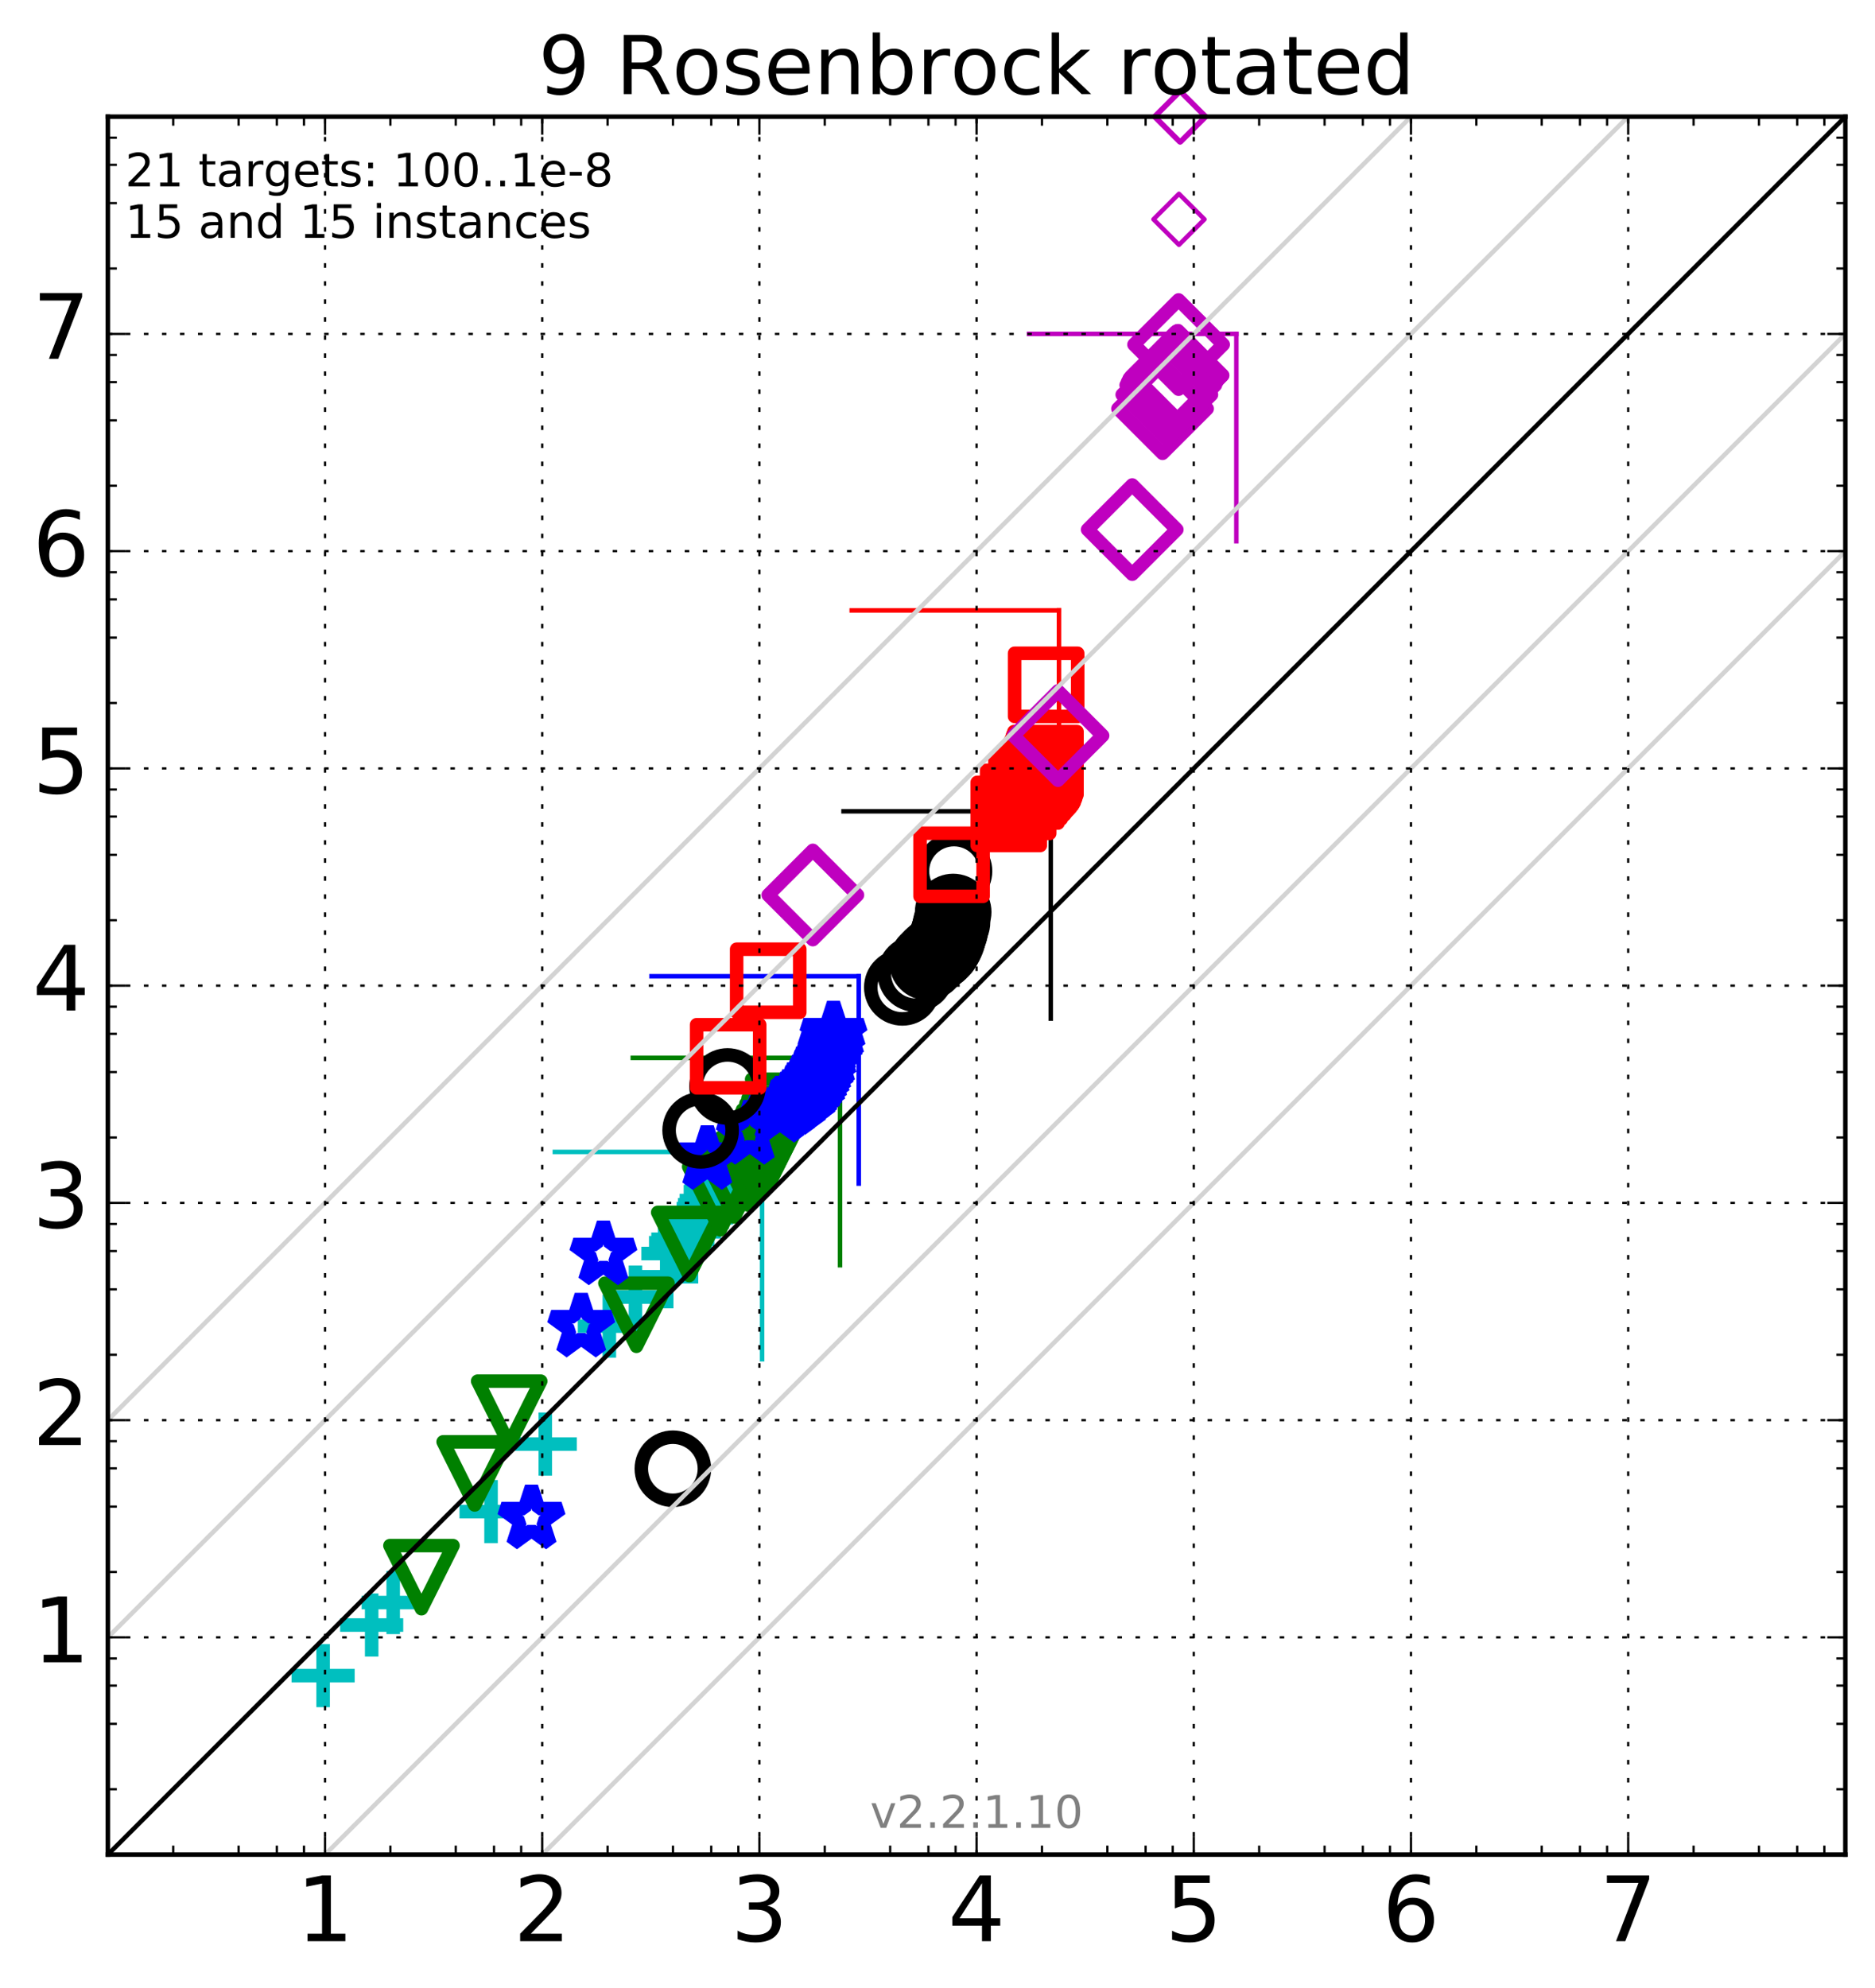 <?xml version="1.0" encoding="utf-8" standalone="no"?>
<!DOCTYPE svg PUBLIC "-//W3C//DTD SVG 1.1//EN"
  "http://www.w3.org/Graphics/SVG/1.1/DTD/svg11.dtd">
<!-- Created with matplotlib (http://matplotlib.org/) -->
<svg height="441pt" version="1.1" viewBox="0 0 416 441" width="416pt" xmlns="http://www.w3.org/2000/svg" xmlns:xlink="http://www.w3.org/1999/xlink">
 <defs>
  <style type="text/css">
*{stroke-linecap:butt;stroke-linejoin:round;stroke-miterlimit:100000;}
  </style>
 </defs>
 <g id="figure_1">
  <g id="patch_1">
   <path d="M 0 441.933 
L 416.625 441.933 
L 416.625 0 
L 0 0 
z
" style="fill:#ffffff;"/>
  </g>
  <g id="axes_1">
   <g id="patch_2">
    <path d="M 23.925 411.377 
L 409.425 411.377 
L 409.425 25.877 
L 23.925 25.877 
z
" style="fill:#ffffff;"/>
   </g>
   <g id="line2d_1">
    <path clip-path="url(#pc60433a955)" d="M 169.086 301.496 
L 169.086 255.514 
" style="fill:none;stroke:#00bfbf;stroke-linecap:square;"/>
   </g>
   <g id="line2d_2">
    <path clip-path="url(#pc60433a955)" d="M 123.103 255.514 
L 169.086 255.514 
" style="fill:none;stroke:#00bfbf;stroke-linecap:square;"/>
   </g>
   <g id="line2d_3">
    <path clip-path="url(#pc60433a955)" d="M 186.377 280.634 
L 186.377 234.652 
" style="fill:none;stroke:#008000;stroke-linecap:square;"/>
   </g>
   <g id="line2d_4">
    <path clip-path="url(#pc60433a955)" d="M 140.395 234.652 
L 186.377 234.652 
" style="fill:none;stroke:#008000;stroke-linecap:square;"/>
   </g>
   <g id="line2d_5">
    <path clip-path="url(#pc60433a955)" d="M 190.53 262.53 
L 190.53 216.547 
" style="fill:none;stroke:#0000ff;stroke-linecap:square;"/>
   </g>
   <g id="line2d_6">
    <path clip-path="url(#pc60433a955)" d="M 144.547 216.547 
L 190.53 216.547 
" style="fill:none;stroke:#0000ff;stroke-linecap:square;"/>
   </g>
   <g id="line2d_7">
    <path clip-path="url(#pc60433a955)" d="M 233.135 225.933 
L 233.135 179.951 
" style="fill:none;stroke:#000000;stroke-linecap:square;"/>
   </g>
   <g id="line2d_8">
    <path clip-path="url(#pc60433a955)" d="M 187.152 179.951 
L 233.135 179.951 
" style="fill:none;stroke:#000000;stroke-linecap:square;"/>
   </g>
   <g id="line2d_9">
    <path clip-path="url(#pc60433a955)" d="M 234.95 181.376 
L 234.95 135.393 
" style="fill:none;stroke:#ff0000;stroke-linecap:square;"/>
   </g>
   <g id="line2d_10">
    <path clip-path="url(#pc60433a955)" d="M 188.968 135.393 
L 234.95 135.393 
" style="fill:none;stroke:#ff0000;stroke-linecap:square;"/>
   </g>
   <g id="line2d_11">
    <path clip-path="url(#pc60433a955)" d="M 274.304 120.047 
L 274.304 74.065 
" style="fill:none;stroke:#bf00bf;stroke-linecap:square;"/>
   </g>
   <g id="line2d_12">
    <path clip-path="url(#pc60433a955)" d="M 228.321 74.065 
L 274.304 74.065 
" style="fill:none;stroke:#bf00bf;stroke-linecap:square;"/>
   </g>
   <g id="line2d_13">
    <defs>
     <path d="M -7 0 
L 7 0 
M 0 7 
L 0 -7 
" id="m0e40814a10" style="stroke:#00bfbf;stroke-width:3.0;"/>
    </defs>
    <g>
     <use style="fill:none;stroke:#00bfbf;stroke-width:3.0;" x="71.69" xlink:href="#m0e40814a10" y="371.675"/>
     <use style="fill:none;stroke:#00bfbf;stroke-width:3.0;" x="82.465" xlink:href="#m0e40814a10" y="360.448"/>
     <use style="fill:none;stroke:#00bfbf;stroke-width:3.0;" x="87.237" xlink:href="#m0e40814a10" y="355.462"/>
     <use style="fill:none;stroke:#00bfbf;stroke-width:3.0;" x="108.948" xlink:href="#m0e40814a10" y="335.288"/>
     <use style="fill:none;stroke:#00bfbf;stroke-width:3.0;" x="120.986" xlink:href="#m0e40814a10" y="320.309"/>
     <use style="fill:none;stroke:#00bfbf;stroke-width:3.0;" x="135.193" xlink:href="#m0e40814a10" y="294.144"/>
     <use style="fill:none;stroke:#00bfbf;stroke-width:3.0;" x="140.988" xlink:href="#m0e40814a10" y="287.701"/>
     <use style="fill:none;stroke:#00bfbf;stroke-width:3.0;" x="147.92" xlink:href="#m0e40814a10" y="283.202"/>
     <use style="fill:none;stroke:#00bfbf;stroke-width:3.0;" x="149.301" xlink:href="#m0e40814a10" y="278.047"/>
     <use style="fill:none;stroke:#00bfbf;stroke-width:3.0;" x="150.99" xlink:href="#m0e40814a10" y="275.655"/>
     <use style="fill:none;stroke:#00bfbf;stroke-width:3.0;" x="151.499" xlink:href="#m0e40814a10" y="274.882"/>
     <use style="fill:none;stroke:#00bfbf;stroke-width:3.0;" x="152.964" xlink:href="#m0e40814a10" y="273.241"/>
     <use style="fill:none;stroke:#00bfbf;stroke-width:3.0;" x="153.777" xlink:href="#m0e40814a10" y="271.932"/>
     <use style="fill:none;stroke:#00bfbf;stroke-width:3.0;" x="154.719" xlink:href="#m0e40814a10" y="271.072"/>
     <use style="fill:none;stroke:#00bfbf;stroke-width:3.0;" x="155.626" xlink:href="#m0e40814a10" y="270.126"/>
     <use style="fill:none;stroke:#00bfbf;stroke-width:3.0;" x="156.544" xlink:href="#m0e40814a10" y="269.167"/>
     <use style="fill:none;stroke:#00bfbf;stroke-width:3.0;" x="157.119" xlink:href="#m0e40814a10" y="268.092"/>
     <use style="fill:none;stroke:#00bfbf;stroke-width:3.0;" x="157.405" xlink:href="#m0e40814a10" y="267.223"/>
     <use style="fill:none;stroke:#00bfbf;stroke-width:3.0;" x="157.786" xlink:href="#m0e40814a10" y="266.298"/>
     <use style="fill:none;stroke:#00bfbf;stroke-width:3.0;" x="158.683" xlink:href="#m0e40814a10" y="264.319"/>
     <use style="fill:none;stroke:#00bfbf;stroke-width:3.0;" x="158.891" xlink:href="#m0e40814a10" y="263.713"/>
    </g>
   </g>
   <g id="line2d_14">
    <defs>
     <path d="M -0 7 
L 7 -7 
L -7 -7 
z
" id="mab23da2a99" style="stroke:#008000;stroke-linejoin:miter;stroke-width:3.0;"/>
    </defs>
    <g>
     <use style="fill:none;stroke:#008000;stroke-linejoin:miter;stroke-width:3.0;" x="93.51" xlink:href="#mab23da2a99" y="349.831"/>
     <use style="fill:none;stroke:#008000;stroke-linejoin:miter;stroke-width:3.0;" x="105.314" xlink:href="#mab23da2a99" y="326.815"/>
     <use style="fill:none;stroke:#008000;stroke-linejoin:miter;stroke-width:3.0;" x="112.975" xlink:href="#mab23da2a99" y="313.353"/>
     <use style="fill:none;stroke:#008000;stroke-linejoin:miter;stroke-width:3.0;" x="141.205" xlink:href="#mab23da2a99" y="291.628"/>
     <use style="fill:none;stroke:#008000;stroke-linejoin:miter;stroke-width:3.0;" x="152.917" xlink:href="#mab23da2a99" y="275.929"/>
     <use style="fill:none;stroke:#008000;stroke-linejoin:miter;stroke-width:3.0;" x="159.796" xlink:href="#mab23da2a99" y="265.792"/>
     <use style="fill:none;stroke:#008000;stroke-linejoin:miter;stroke-width:3.0;" x="162.922" xlink:href="#mab23da2a99" y="262.941"/>
     <use style="fill:none;stroke:#008000;stroke-linejoin:miter;stroke-width:3.0;" x="165.988" xlink:href="#mab23da2a99" y="260.302"/>
     <use style="fill:none;stroke:#008000;stroke-linejoin:miter;stroke-width:3.0;" x="166.978" xlink:href="#mab23da2a99" y="259.24"/>
     <use style="fill:none;stroke:#008000;stroke-linejoin:miter;stroke-width:3.0;" x="167.91" xlink:href="#mab23da2a99" y="258.393"/>
     <use style="fill:none;stroke:#008000;stroke-linejoin:miter;stroke-width:3.0;" x="168.62" xlink:href="#mab23da2a99" y="257.623"/>
     <use style="fill:none;stroke:#008000;stroke-linejoin:miter;stroke-width:3.0;" x="169.413" xlink:href="#mab23da2a99" y="256.876"/>
     <use style="fill:none;stroke:#008000;stroke-linejoin:miter;stroke-width:3.0;" x="169.724" xlink:href="#mab23da2a99" y="256.369"/>
     <use style="fill:none;stroke:#008000;stroke-linejoin:miter;stroke-width:3.0;" x="170.717" xlink:href="#mab23da2a99" y="255.433"/>
     <use style="fill:none;stroke:#008000;stroke-linejoin:miter;stroke-width:3.0;" x="171.109" xlink:href="#mab23da2a99" y="254.703"/>
     <use style="fill:none;stroke:#008000;stroke-linejoin:miter;stroke-width:3.0;" x="171.45" xlink:href="#mab23da2a99" y="253.818"/>
     <use style="fill:none;stroke:#008000;stroke-linejoin:miter;stroke-width:3.0;" x="171.739" xlink:href="#mab23da2a99" y="253.159"/>
     <use style="fill:none;stroke:#008000;stroke-linejoin:miter;stroke-width:3.0;" x="172.497" xlink:href="#mab23da2a99" y="251.798"/>
     <use style="fill:none;stroke:#008000;stroke-linejoin:miter;stroke-width:3.0;" x="172.96" xlink:href="#mab23da2a99" y="250.609"/>
     <use style="fill:none;stroke:#008000;stroke-linejoin:miter;stroke-width:3.0;" x="173.4" xlink:href="#mab23da2a99" y="249.354"/>
     <use style="fill:none;stroke:#008000;stroke-linejoin:miter;stroke-width:3.0;" x="173.765" xlink:href="#mab23da2a99" y="246.39"/>
    </g>
   </g>
   <g id="line2d_15">
    <defs>
     <path d="M 0 -7 
L -1.572 -2.163 
L -6.657 -2.163 
L -2.543 0.826 
L -4.114 5.663 
L -0 2.674 
L 4.114 5.663 
L 2.543 0.826 
L 6.657 -2.163 
L 1.572 -2.163 
z
" id="mc2f59ba29a" style="stroke:#0000ff;stroke-linejoin:bevel;stroke-width:3.0;"/>
    </defs>
    <g>
     <use style="fill:none;stroke:#0000ff;stroke-linejoin:bevel;stroke-width:3.0;" x="117.924" xlink:href="#mc2f59ba29a" y="336.774"/>
     <use style="fill:none;stroke:#0000ff;stroke-linejoin:bevel;stroke-width:3.0;" x="128.952" xlink:href="#mc2f59ba29a" y="294.221"/>
     <use style="fill:none;stroke:#0000ff;stroke-linejoin:bevel;stroke-width:3.0;" x="133.871" xlink:href="#mc2f59ba29a" y="278.2"/>
     <use style="fill:none;stroke:#0000ff;stroke-linejoin:bevel;stroke-width:3.0;" x="156.921" xlink:href="#mc2f59ba29a" y="257.062"/>
     <use style="fill:none;stroke:#0000ff;stroke-linejoin:bevel;stroke-width:3.0;" x="166.341" xlink:href="#mc2f59ba29a" y="251.452"/>
     <use style="fill:none;stroke:#0000ff;stroke-linejoin:bevel;stroke-width:3.0;" x="172.932" xlink:href="#mc2f59ba29a" y="246.56"/>
     <use style="fill:none;stroke:#0000ff;stroke-linejoin:bevel;stroke-width:3.0;" x="175.371" xlink:href="#mc2f59ba29a" y="244.858"/>
     <use style="fill:none;stroke:#0000ff;stroke-linejoin:bevel;stroke-width:3.0;" x="177.708" xlink:href="#mc2f59ba29a" y="243.108"/>
     <use style="fill:none;stroke:#0000ff;stroke-linejoin:bevel;stroke-width:3.0;" x="178.579" xlink:href="#mc2f59ba29a" y="242.276"/>
     <use style="fill:none;stroke:#0000ff;stroke-linejoin:bevel;stroke-width:3.0;" x="179.786" xlink:href="#mc2f59ba29a" y="241.37"/>
     <use style="fill:none;stroke:#0000ff;stroke-linejoin:bevel;stroke-width:3.0;" x="180.204" xlink:href="#mc2f59ba29a" y="240.847"/>
     <use style="fill:none;stroke:#0000ff;stroke-linejoin:bevel;stroke-width:3.0;" x="180.916" xlink:href="#mc2f59ba29a" y="239.959"/>
     <use style="fill:none;stroke:#0000ff;stroke-linejoin:bevel;stroke-width:3.0;" x="181.289" xlink:href="#mc2f59ba29a" y="239.301"/>
     <use style="fill:none;stroke:#0000ff;stroke-linejoin:bevel;stroke-width:3.0;" x="181.978" xlink:href="#mc2f59ba29a" y="238.465"/>
     <use style="fill:none;stroke:#0000ff;stroke-linejoin:bevel;stroke-width:3.0;" x="182.391" xlink:href="#mc2f59ba29a" y="237.632"/>
     <use style="fill:none;stroke:#0000ff;stroke-linejoin:bevel;stroke-width:3.0;" x="182.94" xlink:href="#mc2f59ba29a" y="236.61"/>
     <use style="fill:none;stroke:#0000ff;stroke-linejoin:bevel;stroke-width:3.0;" x="183.299" xlink:href="#mc2f59ba29a" y="235.798"/>
     <use style="fill:none;stroke:#0000ff;stroke-linejoin:bevel;stroke-width:3.0;" x="183.842" xlink:href="#mc2f59ba29a" y="234.731"/>
     <use style="fill:none;stroke:#0000ff;stroke-linejoin:bevel;stroke-width:3.0;" x="184.154" xlink:href="#mc2f59ba29a" y="234.207"/>
     <use style="fill:none;stroke:#0000ff;stroke-linejoin:bevel;stroke-width:3.0;" x="184.485" xlink:href="#mc2f59ba29a" y="232.499"/>
     <use style="fill:none;stroke:#0000ff;stroke-linejoin:bevel;stroke-width:3.0;" x="184.926" xlink:href="#mc2f59ba29a" y="229.443"/>
    </g>
   </g>
   <g id="line2d_16">
    <defs>
     <path d="M 0 7 
C 1.856 7 3.637 6.262 4.95 4.95 
C 6.262 3.637 7 1.856 7 0 
C 7 -1.856 6.262 -3.637 4.95 -4.95 
C 3.637 -6.262 1.856 -7 0 -7 
C -1.856 -7 -3.637 -6.262 -4.95 -4.95 
C -6.262 -3.637 -7 -1.856 -7 0 
C -7 1.856 -6.262 3.637 -4.95 4.95 
C -3.637 6.262 -1.856 7 0 7 
z
" id="mae70b0b524" style="stroke:#000000;stroke-width:3.0;"/>
    </defs>
    <g>
     <use style="fill:none;stroke:#000000;stroke-width:3.0;" x="149.287" xlink:href="#mae70b0b524" y="325.786"/>
     <use style="fill:none;stroke:#000000;stroke-width:3.0;" x="155.447" xlink:href="#mae70b0b524" y="250.725"/>
     <use style="fill:none;stroke:#000000;stroke-width:3.0;" x="161.42" xlink:href="#mae70b0b524" y="240.992"/>
     <use style="fill:none;stroke:#000000;stroke-width:3.0;" x="200.193" xlink:href="#mae70b0b524" y="219.008"/>
     <use style="fill:none;stroke:#000000;stroke-width:3.0;" x="203.201" xlink:href="#mae70b0b524" y="215.96"/>
     <use style="fill:none;stroke:#000000;stroke-width:3.0;" x="205.781" xlink:href="#mae70b0b524" y="213.391"/>
     <use style="fill:none;stroke:#000000;stroke-width:3.0;" x="206.78" xlink:href="#mae70b0b524" y="212.37"/>
     <use style="fill:none;stroke:#000000;stroke-width:3.0;" x="207.761" xlink:href="#mae70b0b524" y="211.504"/>
     <use style="fill:none;stroke:#000000;stroke-width:3.0;" x="208.283" xlink:href="#mae70b0b524" y="211.119"/>
     <use style="fill:none;stroke:#000000;stroke-width:3.0;" x="208.838" xlink:href="#mae70b0b524" y="210.558"/>
     <use style="fill:none;stroke:#000000;stroke-width:3.0;" x="209.15" xlink:href="#mae70b0b524" y="210.188"/>
     <use style="fill:none;stroke:#000000;stroke-width:3.0;" x="209.512" xlink:href="#mae70b0b524" y="209.534"/>
     <use style="fill:none;stroke:#000000;stroke-width:3.0;" x="209.759" xlink:href="#mae70b0b524" y="209.116"/>
     <use style="fill:none;stroke:#000000;stroke-width:3.0;" x="210.107" xlink:href="#mae70b0b524" y="208.335"/>
     <use style="fill:none;stroke:#000000;stroke-width:3.0;" x="210.301" xlink:href="#mae70b0b524" y="207.666"/>
     <use style="fill:none;stroke:#000000;stroke-width:3.0;" x="210.578" xlink:href="#mae70b0b524" y="206.822"/>
     <use style="fill:none;stroke:#000000;stroke-width:3.0;" x="210.782" xlink:href="#mae70b0b524" y="206.191"/>
     <use style="fill:none;stroke:#000000;stroke-width:3.0;" x="210.994" xlink:href="#mae70b0b524" y="205.107"/>
     <use style="fill:none;stroke:#000000;stroke-width:3.0;" x="211.212" xlink:href="#mae70b0b524" y="204.579"/>
     <use style="fill:none;stroke:#000000;stroke-width:3.0;" x="211.477" xlink:href="#mae70b0b524" y="202.294"/>
     <use style="fill:none;stroke:#000000;stroke-width:3.0;" x="211.663" xlink:href="#mae70b0b524" y="193.23"/>
    </g>
   </g>
   <g id="line2d_17">
    <defs>
     <path d="M -7 7 
L 7 7 
L 7 -7 
L -7 -7 
z
" id="mb5309cd9f2" style="stroke:#ff0000;stroke-linejoin:miter;stroke-width:3.0;"/>
    </defs>
    <g>
     <use style="fill:none;stroke:#ff0000;stroke-linejoin:miter;stroke-width:3.0;" x="161.549" xlink:href="#mb5309cd9f2" y="234.302"/>
     <use style="fill:none;stroke:#ff0000;stroke-linejoin:miter;stroke-width:3.0;" x="170.436" xlink:href="#mb5309cd9f2" y="217.548"/>
     <use style="fill:none;stroke:#ff0000;stroke-linejoin:miter;stroke-width:3.0;" x="211.124" xlink:href="#mb5309cd9f2" y="191.816"/>
     <use style="fill:none;stroke:#ff0000;stroke-linejoin:miter;stroke-width:3.0;" x="223.806" xlink:href="#mb5309cd9f2" y="180.537"/>
     <use style="fill:none;stroke:#ff0000;stroke-linejoin:miter;stroke-width:3.0;" x="225.892" xlink:href="#mb5309cd9f2" y="177.861"/>
     <use style="fill:none;stroke:#ff0000;stroke-linejoin:miter;stroke-width:3.0;" x="227.747" xlink:href="#mb5309cd9f2" y="175.564"/>
     <use style="fill:none;stroke:#ff0000;stroke-linejoin:miter;stroke-width:3.0;" x="228.467" xlink:href="#mb5309cd9f2" y="174.647"/>
     <use style="fill:none;stroke:#ff0000;stroke-linejoin:miter;stroke-width:3.0;" x="229.174" xlink:href="#mb5309cd9f2" y="173.777"/>
     <use style="fill:none;stroke:#ff0000;stroke-linejoin:miter;stroke-width:3.0;" x="229.508" xlink:href="#mb5309cd9f2" y="173.338"/>
     <use style="fill:none;stroke:#ff0000;stroke-linejoin:miter;stroke-width:3.0;" x="229.917" xlink:href="#mb5309cd9f2" y="172.884"/>
     <use style="fill:none;stroke:#ff0000;stroke-linejoin:miter;stroke-width:3.0;" x="230.151" xlink:href="#mb5309cd9f2" y="172.609"/>
     <use style="fill:none;stroke:#ff0000;stroke-linejoin:miter;stroke-width:3.0;" x="230.427" xlink:href="#mb5309cd9f2" y="172.293"/>
     <use style="fill:none;stroke:#ff0000;stroke-linejoin:miter;stroke-width:3.0;" x="230.615" xlink:href="#mb5309cd9f2" y="172.091"/>
     <use style="fill:none;stroke:#ff0000;stroke-linejoin:miter;stroke-width:3.0;" x="230.86" xlink:href="#mb5309cd9f2" y="171.766"/>
     <use style="fill:none;stroke:#ff0000;stroke-linejoin:miter;stroke-width:3.0;" x="231.004" xlink:href="#mb5309cd9f2" y="171.575"/>
     <use style="fill:none;stroke:#ff0000;stroke-linejoin:miter;stroke-width:3.0;" x="231.238" xlink:href="#mb5309cd9f2" y="171.195"/>
     <use style="fill:none;stroke:#ff0000;stroke-linejoin:miter;stroke-width:3.0;" x="231.383" xlink:href="#mb5309cd9f2" y="170.858"/>
     <use style="fill:none;stroke:#ff0000;stroke-linejoin:miter;stroke-width:3.0;" x="231.605" xlink:href="#mb5309cd9f2" y="170.274"/>
     <use style="fill:none;stroke:#ff0000;stroke-linejoin:miter;stroke-width:3.0;" x="231.736" xlink:href="#mb5309cd9f2" y="169.852"/>
     <use style="fill:none;stroke:#ff0000;stroke-linejoin:miter;stroke-width:3.0;" x="231.953" xlink:href="#mb5309cd9f2" y="169.281"/>
     <use style="fill:none;stroke:#ff0000;stroke-linejoin:miter;stroke-width:3.0;" x="232.101" xlink:href="#mb5309cd9f2" y="151.907"/>
    </g>
   </g>
   <g id="line2d_18">
    <defs>
     <path d="M -0 9.899 
L 9.899 0 
L 0 -9.899 
L -9.899 -0 
z
" id="m71f53caafd" style="stroke:#bf00bf;stroke-linejoin:miter;stroke-width:3.0;"/>
    </defs>
    <g>
     <use style="fill:none;stroke:#bf00bf;stroke-linejoin:miter;stroke-width:3.0;" x="180.342" xlink:href="#m71f53caafd" y="198.52"/>
     <use style="fill:none;stroke:#bf00bf;stroke-linejoin:miter;stroke-width:3.0;" x="234.735" xlink:href="#m71f53caafd" y="163.165"/>
     <use style="fill:none;stroke:#bf00bf;stroke-linejoin:miter;stroke-width:3.0;" x="251.203" xlink:href="#m71f53caafd" y="117.468"/>
     <use style="fill:none;stroke:#bf00bf;stroke-linejoin:miter;stroke-width:3.0;" x="257.932" xlink:href="#m71f53caafd" y="90.653"/>
     <use style="fill:none;stroke:#bf00bf;stroke-linejoin:miter;stroke-width:3.0;" x="258.879" xlink:href="#m71f53caafd" y="87.546"/>
     <use style="fill:none;stroke:#bf00bf;stroke-linejoin:miter;stroke-width:3.0;" x="259.754" xlink:href="#m71f53caafd" y="85.429"/>
     <use style="fill:none;stroke:#bf00bf;stroke-linejoin:miter;stroke-width:3.0;" x="260.069" xlink:href="#m71f53caafd" y="84.714"/>
     <use style="fill:none;stroke:#bf00bf;stroke-linejoin:miter;stroke-width:3.0;" x="260.396" xlink:href="#m71f53caafd" y="84.063"/>
     <use style="fill:none;stroke:#bf00bf;stroke-linejoin:miter;stroke-width:3.0;" x="260.561" xlink:href="#m71f53caafd" y="83.814"/>
     <use style="fill:none;stroke:#bf00bf;stroke-linejoin:miter;stroke-width:3.0;" x="260.767" xlink:href="#m71f53caafd" y="83.588"/>
     <use style="fill:none;stroke:#bf00bf;stroke-linejoin:miter;stroke-width:3.0;" x="260.893" xlink:href="#m71f53caafd" y="83.489"/>
     <use style="fill:none;stroke:#bf00bf;stroke-linejoin:miter;stroke-width:3.0;" x="261.048" xlink:href="#m71f53caafd" y="83.389"/>
     <use style="fill:none;stroke:#bf00bf;stroke-linejoin:miter;stroke-width:3.0;" x="261.148" xlink:href="#m71f53caafd" y="83.335"/>
     <use style="fill:none;stroke:#bf00bf;stroke-linejoin:miter;stroke-width:3.0;" x="261.288" xlink:href="#m71f53caafd" y="83.284"/>
     <use style="fill:none;stroke:#bf00bf;stroke-linejoin:miter;stroke-width:3.0;" x="261.374" xlink:href="#m71f53caafd" y="83.253"/>
     <use style="fill:none;stroke:#bf00bf;stroke-linejoin:miter;stroke-width:3.0;" x="261.492" xlink:href="#m71f53caafd" y="76.429"/>
    </g>
   </g>
   <g id="line2d_19">
    <defs>
     <path d="M -0 5.657 
L 5.657 0 
L 0 -5.657 
L -5.657 -0 
z
" id="mb2911f1835" style="stroke:#bf00bf;stroke-linejoin:miter;"/>
    </defs>
    <g>
     <use style="fill:none;stroke:#bf00bf;stroke-linejoin:miter;" x="261.572" xlink:href="#mb2911f1835" y="48.648"/>
    </g>
   </g>
   <g id="line2d_20">
    <g>
     <use style="fill:none;stroke:#bf00bf;stroke-linejoin:miter;" x="261.69" xlink:href="#mb2911f1835" y="25.877"/>
     <use style="fill:none;stroke:#bf00bf;stroke-linejoin:miter;" x="261.774" xlink:href="#mb2911f1835" y="25.877"/>
     <use style="fill:none;stroke:#bf00bf;stroke-linejoin:miter;" x="261.899" xlink:href="#mb2911f1835" y="25.877"/>
     <use style="fill:none;stroke:#bf00bf;stroke-linejoin:miter;" x="261.966" xlink:href="#mb2911f1835" y="25.877"/>
    </g>
   </g>
   <g id="line2d_21">
    <path clip-path="url(#pc60433a955)" d="M 23.925 411.377 
L 409.425 25.877 
" style="fill:none;stroke:#000000;stroke-linecap:square;"/>
   </g>
   <g id="line2d_22">
    <path clip-path="url(#pc60433a955)" d="M 72.112 411.377 
L 417.625 65.865 
" style="fill:none;stroke:#d3d3d3;stroke-linecap:square;"/>
   </g>
   <g id="line2d_23">
    <path clip-path="url(#pc60433a955)" d="M 120.3 411.377 
L 417.625 114.052 
" style="fill:none;stroke:#d3d3d3;stroke-linecap:square;"/>
   </g>
   <g id="line2d_24">
    <path clip-path="url(#pc60433a955)" d="M 23.925 363.19 
L 388.115 -1 
" style="fill:none;stroke:#d3d3d3;stroke-linecap:square;"/>
   </g>
   <g id="line2d_25">
    <path clip-path="url(#pc60433a955)" d="M 23.925 315.002 
L 339.927 -1 
" style="fill:none;stroke:#d3d3d3;stroke-linecap:square;"/>
   </g>
   <g id="patch_3">
    <path d="M 23.925 25.877 
L 409.425 25.877 
" style="fill:none;stroke:#000000;stroke-linecap:square;stroke-linejoin:miter;"/>
   </g>
   <g id="patch_4">
    <path d="M 409.425 411.377 
L 409.425 25.877 
" style="fill:none;stroke:#000000;stroke-linecap:square;stroke-linejoin:miter;"/>
   </g>
   <g id="patch_5">
    <path d="M 23.925 411.377 
L 409.425 411.377 
" style="fill:none;stroke:#000000;stroke-linecap:square;stroke-linejoin:miter;"/>
   </g>
   <g id="patch_6">
    <path d="M 23.925 411.377 
L 23.925 25.877 
" style="fill:none;stroke:#000000;stroke-linecap:square;stroke-linejoin:miter;"/>
   </g>
   <g id="matplotlib.axis_1">
    <g id="xtick_1">
     <g id="line2d_26">
      <path clip-path="url(#pc60433a955)" d="M 72.112 411.377 
L 72.112 25.877 
" style="fill:none;stroke:#000000;stroke-dasharray:1,3;stroke-dashoffset:0.0;stroke-width:0.5;"/>
     </g>
     <g id="line2d_27">
      <defs>
       <path d="M 0 0 
L 0 -4 
" id="mb82731b5f9" style="stroke:#000000;stroke-width:0.5;"/>
      </defs>
      <g>
       <use style="stroke:#000000;stroke-width:0.5;" x="72.113" xlink:href="#mb82731b5f9" y="411.377"/>
      </g>
     </g>
     <g id="line2d_28">
      <defs>
       <path d="M 0 0 
L 0 4 
" id="m8abe940b6a" style="stroke:#000000;stroke-width:0.5;"/>
      </defs>
      <g>
       <use style="stroke:#000000;stroke-width:0.5;" x="72.113" xlink:href="#m8abe940b6a" y="25.877"/>
      </g>
     </g>
     <g id="text_1">
      <!-- 1 -->
      <defs>
       <path d="M 12.406 8.297 
L 28.516 8.297 
L 28.516 63.922 
L 10.984 60.406 
L 10.984 69.391 
L 28.422 72.906 
L 38.281 72.906 
L 38.281 8.297 
L 54.391 8.297 
L 54.391 0 
L 12.406 0 
z
" id="BitstreamVeraSans-Roman-31"/>
      </defs>
      <g transform="translate(65.75 430.574)scale(0.2 -0.2)">
       <use xlink:href="#BitstreamVeraSans-Roman-31"/>
      </g>
     </g>
    </g>
    <g id="xtick_2">
     <g id="line2d_29">
      <path clip-path="url(#pc60433a955)" d="M 120.3 411.377 
L 120.3 25.877 
" style="fill:none;stroke:#000000;stroke-dasharray:1,3;stroke-dashoffset:0.0;stroke-width:0.5;"/>
     </g>
     <g id="line2d_30">
      <g>
       <use style="stroke:#000000;stroke-width:0.5;" x="120.3" xlink:href="#mb82731b5f9" y="411.377"/>
      </g>
     </g>
     <g id="line2d_31">
      <g>
       <use style="stroke:#000000;stroke-width:0.5;" x="120.3" xlink:href="#m8abe940b6a" y="25.877"/>
      </g>
     </g>
     <g id="text_2">
      <!-- 2 -->
      <defs>
       <path d="M 19.188 8.297 
L 53.609 8.297 
L 53.609 0 
L 7.328 0 
L 7.328 8.297 
Q 12.938 14.109 22.625 23.891 
Q 32.328 33.688 34.812 36.531 
Q 39.547 41.844 41.422 45.531 
Q 43.312 49.219 43.312 52.781 
Q 43.312 58.594 39.234 62.25 
Q 35.156 65.922 28.609 65.922 
Q 23.969 65.922 18.812 64.312 
Q 13.672 62.703 7.812 59.422 
L 7.812 69.391 
Q 13.766 71.781 18.938 73 
Q 24.125 74.219 28.422 74.219 
Q 39.75 74.219 46.484 68.547 
Q 53.219 62.891 53.219 53.422 
Q 53.219 48.922 51.531 44.891 
Q 49.859 40.875 45.406 35.406 
Q 44.188 33.984 37.641 27.219 
Q 31.109 20.453 19.188 8.297 
" id="BitstreamVeraSans-Roman-32"/>
      </defs>
      <g transform="translate(113.938 430.574)scale(0.2 -0.2)">
       <use xlink:href="#BitstreamVeraSans-Roman-32"/>
      </g>
     </g>
    </g>
    <g id="xtick_3">
     <g id="line2d_32">
      <path clip-path="url(#pc60433a955)" d="M 168.488 411.377 
L 168.488 25.877 
" style="fill:none;stroke:#000000;stroke-dasharray:1,3;stroke-dashoffset:0.0;stroke-width:0.5;"/>
     </g>
     <g id="line2d_33">
      <g>
       <use style="stroke:#000000;stroke-width:0.5;" x="168.488" xlink:href="#mb82731b5f9" y="411.377"/>
      </g>
     </g>
     <g id="line2d_34">
      <g>
       <use style="stroke:#000000;stroke-width:0.5;" x="168.488" xlink:href="#m8abe940b6a" y="25.877"/>
      </g>
     </g>
     <g id="text_3">
      <!-- 3 -->
      <defs>
       <path d="M 40.578 39.312 
Q 47.656 37.797 51.625 33 
Q 55.609 28.219 55.609 21.188 
Q 55.609 10.406 48.188 4.484 
Q 40.766 -1.422 27.094 -1.422 
Q 22.516 -1.422 17.656 -0.516 
Q 12.797 0.391 7.625 2.203 
L 7.625 11.719 
Q 11.719 9.328 16.594 8.109 
Q 21.484 6.891 26.812 6.891 
Q 36.078 6.891 40.938 10.547 
Q 45.797 14.203 45.797 21.188 
Q 45.797 27.641 41.281 31.266 
Q 36.766 34.906 28.719 34.906 
L 20.219 34.906 
L 20.219 43.016 
L 29.109 43.016 
Q 36.375 43.016 40.234 45.922 
Q 44.094 48.828 44.094 54.297 
Q 44.094 59.906 40.109 62.906 
Q 36.141 65.922 28.719 65.922 
Q 24.656 65.922 20.016 65.031 
Q 15.375 64.156 9.812 62.312 
L 9.812 71.094 
Q 15.438 72.656 20.344 73.438 
Q 25.25 74.219 29.594 74.219 
Q 40.828 74.219 47.359 69.109 
Q 53.906 64.016 53.906 55.328 
Q 53.906 49.266 50.438 45.094 
Q 46.969 40.922 40.578 39.312 
" id="BitstreamVeraSans-Roman-33"/>
      </defs>
      <g transform="translate(162.125 430.574)scale(0.2 -0.2)">
       <use xlink:href="#BitstreamVeraSans-Roman-33"/>
      </g>
     </g>
    </g>
    <g id="xtick_4">
     <g id="line2d_35">
      <path clip-path="url(#pc60433a955)" d="M 216.675 411.377 
L 216.675 25.877 
" style="fill:none;stroke:#000000;stroke-dasharray:1,3;stroke-dashoffset:0.0;stroke-width:0.5;"/>
     </g>
     <g id="line2d_36">
      <g>
       <use style="stroke:#000000;stroke-width:0.5;" x="216.675" xlink:href="#mb82731b5f9" y="411.377"/>
      </g>
     </g>
     <g id="line2d_37">
      <g>
       <use style="stroke:#000000;stroke-width:0.5;" x="216.675" xlink:href="#m8abe940b6a" y="25.877"/>
      </g>
     </g>
     <g id="text_4">
      <!-- 4 -->
      <defs>
       <path d="M 37.797 64.312 
L 12.891 25.391 
L 37.797 25.391 
z
M 35.203 72.906 
L 47.609 72.906 
L 47.609 25.391 
L 58.016 25.391 
L 58.016 17.188 
L 47.609 17.188 
L 47.609 0 
L 37.797 0 
L 37.797 17.188 
L 4.891 17.188 
L 4.891 26.703 
z
" id="BitstreamVeraSans-Roman-34"/>
      </defs>
      <g transform="translate(210.313 430.574)scale(0.2 -0.2)">
       <use xlink:href="#BitstreamVeraSans-Roman-34"/>
      </g>
     </g>
    </g>
    <g id="xtick_5">
     <g id="line2d_38">
      <path clip-path="url(#pc60433a955)" d="M 264.863 411.377 
L 264.863 25.877 
" style="fill:none;stroke:#000000;stroke-dasharray:1,3;stroke-dashoffset:0.0;stroke-width:0.5;"/>
     </g>
     <g id="line2d_39">
      <g>
       <use style="stroke:#000000;stroke-width:0.5;" x="264.863" xlink:href="#mb82731b5f9" y="411.377"/>
      </g>
     </g>
     <g id="line2d_40">
      <g>
       <use style="stroke:#000000;stroke-width:0.5;" x="264.863" xlink:href="#m8abe940b6a" y="25.877"/>
      </g>
     </g>
     <g id="text_5">
      <!-- 5 -->
      <defs>
       <path d="M 10.797 72.906 
L 49.516 72.906 
L 49.516 64.594 
L 19.828 64.594 
L 19.828 46.734 
Q 21.969 47.469 24.109 47.828 
Q 26.266 48.188 28.422 48.188 
Q 40.625 48.188 47.75 41.5 
Q 54.891 34.812 54.891 23.391 
Q 54.891 11.625 47.562 5.094 
Q 40.234 -1.422 26.906 -1.422 
Q 22.312 -1.422 17.547 -0.641 
Q 12.797 0.141 7.719 1.703 
L 7.719 11.625 
Q 12.109 9.234 16.797 8.062 
Q 21.484 6.891 26.703 6.891 
Q 35.156 6.891 40.078 11.328 
Q 45.016 15.766 45.016 23.391 
Q 45.016 31 40.078 35.438 
Q 35.156 39.891 26.703 39.891 
Q 22.75 39.891 18.812 39.016 
Q 14.891 38.141 10.797 36.281 
z
" id="BitstreamVeraSans-Roman-35"/>
      </defs>
      <g transform="translate(258.5 430.574)scale(0.2 -0.2)">
       <use xlink:href="#BitstreamVeraSans-Roman-35"/>
      </g>
     </g>
    </g>
    <g id="xtick_6">
     <g id="line2d_41">
      <path clip-path="url(#pc60433a955)" d="M 313.05 411.377 
L 313.05 25.877 
" style="fill:none;stroke:#000000;stroke-dasharray:1,3;stroke-dashoffset:0.0;stroke-width:0.5;"/>
     </g>
     <g id="line2d_42">
      <g>
       <use style="stroke:#000000;stroke-width:0.5;" x="313.05" xlink:href="#mb82731b5f9" y="411.377"/>
      </g>
     </g>
     <g id="line2d_43">
      <g>
       <use style="stroke:#000000;stroke-width:0.5;" x="313.05" xlink:href="#m8abe940b6a" y="25.877"/>
      </g>
     </g>
     <g id="text_6">
      <!-- 6 -->
      <defs>
       <path d="M 33.016 40.375 
Q 26.375 40.375 22.484 35.828 
Q 18.609 31.297 18.609 23.391 
Q 18.609 15.531 22.484 10.953 
Q 26.375 6.391 33.016 6.391 
Q 39.656 6.391 43.531 10.953 
Q 47.406 15.531 47.406 23.391 
Q 47.406 31.297 43.531 35.828 
Q 39.656 40.375 33.016 40.375 
M 52.594 71.297 
L 52.594 62.312 
Q 48.875 64.062 45.094 64.984 
Q 41.312 65.922 37.594 65.922 
Q 27.828 65.922 22.672 59.328 
Q 17.531 52.734 16.797 39.406 
Q 19.672 43.656 24.016 45.922 
Q 28.375 48.188 33.594 48.188 
Q 44.578 48.188 50.953 41.516 
Q 57.328 34.859 57.328 23.391 
Q 57.328 12.156 50.688 5.359 
Q 44.047 -1.422 33.016 -1.422 
Q 20.359 -1.422 13.672 8.266 
Q 6.984 17.969 6.984 36.375 
Q 6.984 53.656 15.188 63.938 
Q 23.391 74.219 37.203 74.219 
Q 40.922 74.219 44.703 73.484 
Q 48.484 72.75 52.594 71.297 
" id="BitstreamVeraSans-Roman-36"/>
      </defs>
      <g transform="translate(306.688 430.574)scale(0.2 -0.2)">
       <use xlink:href="#BitstreamVeraSans-Roman-36"/>
      </g>
     </g>
    </g>
    <g id="xtick_7">
     <g id="line2d_44">
      <path clip-path="url(#pc60433a955)" d="M 361.238 411.377 
L 361.238 25.877 
" style="fill:none;stroke:#000000;stroke-dasharray:1,3;stroke-dashoffset:0.0;stroke-width:0.5;"/>
     </g>
     <g id="line2d_45">
      <g>
       <use style="stroke:#000000;stroke-width:0.5;" x="361.238" xlink:href="#mb82731b5f9" y="411.377"/>
      </g>
     </g>
     <g id="line2d_46">
      <g>
       <use style="stroke:#000000;stroke-width:0.5;" x="361.238" xlink:href="#m8abe940b6a" y="25.877"/>
      </g>
     </g>
     <g id="text_7">
      <!-- 7 -->
      <defs>
       <path d="M 8.203 72.906 
L 55.078 72.906 
L 55.078 68.703 
L 28.609 0 
L 18.312 0 
L 43.219 64.594 
L 8.203 64.594 
z
" id="BitstreamVeraSans-Roman-37"/>
      </defs>
      <g transform="translate(354.875 430.574)scale(0.2 -0.2)">
       <use xlink:href="#BitstreamVeraSans-Roman-37"/>
      </g>
     </g>
    </g>
    <g id="xtick_8">
     <g id="line2d_47">
      <defs>
       <path d="M 0 0 
L 0 -2 
" id="m4f1adedcb0" style="stroke:#000000;stroke-width:0.5;"/>
      </defs>
      <g>
       <use style="stroke:#000000;stroke-width:0.5;" x="38.431" xlink:href="#m4f1adedcb0" y="411.377"/>
      </g>
     </g>
     <g id="line2d_48">
      <defs>
       <path d="M 0 0 
L 0 2 
" id="ma829f552a2" style="stroke:#000000;stroke-width:0.5;"/>
      </defs>
      <g>
       <use style="stroke:#000000;stroke-width:0.5;" x="38.431" xlink:href="#ma829f552a2" y="25.877"/>
      </g>
     </g>
    </g>
    <g id="xtick_9">
     <g id="line2d_49">
      <g>
       <use style="stroke:#000000;stroke-width:0.5;" x="52.937" xlink:href="#m4f1adedcb0" y="411.377"/>
      </g>
     </g>
     <g id="line2d_50">
      <g>
       <use style="stroke:#000000;stroke-width:0.5;" x="52.937" xlink:href="#ma829f552a2" y="25.877"/>
      </g>
     </g>
    </g>
    <g id="xtick_10">
     <g id="line2d_51">
      <g>
       <use style="stroke:#000000;stroke-width:0.5;" x="61.422" xlink:href="#m4f1adedcb0" y="411.377"/>
      </g>
     </g>
     <g id="line2d_52">
      <g>
       <use style="stroke:#000000;stroke-width:0.5;" x="61.422" xlink:href="#ma829f552a2" y="25.877"/>
      </g>
     </g>
    </g>
    <g id="xtick_11">
     <g id="line2d_53">
      <g>
       <use style="stroke:#000000;stroke-width:0.5;" x="67.443" xlink:href="#m4f1adedcb0" y="411.377"/>
      </g>
     </g>
     <g id="line2d_54">
      <g>
       <use style="stroke:#000000;stroke-width:0.5;" x="67.443" xlink:href="#ma829f552a2" y="25.877"/>
      </g>
     </g>
    </g>
    <g id="xtick_12">
     <g id="line2d_55">
      <g>
       <use style="stroke:#000000;stroke-width:0.5;" x="86.618" xlink:href="#m4f1adedcb0" y="411.377"/>
      </g>
     </g>
     <g id="line2d_56">
      <g>
       <use style="stroke:#000000;stroke-width:0.5;" x="86.618" xlink:href="#ma829f552a2" y="25.877"/>
      </g>
     </g>
    </g>
    <g id="xtick_13">
     <g id="line2d_57">
      <g>
       <use style="stroke:#000000;stroke-width:0.5;" x="101.124" xlink:href="#m4f1adedcb0" y="411.377"/>
      </g>
     </g>
     <g id="line2d_58">
      <g>
       <use style="stroke:#000000;stroke-width:0.5;" x="101.124" xlink:href="#ma829f552a2" y="25.877"/>
      </g>
     </g>
    </g>
    <g id="xtick_14">
     <g id="line2d_59">
      <g>
       <use style="stroke:#000000;stroke-width:0.5;" x="109.61" xlink:href="#m4f1adedcb0" y="411.377"/>
      </g>
     </g>
     <g id="line2d_60">
      <g>
       <use style="stroke:#000000;stroke-width:0.5;" x="109.61" xlink:href="#ma829f552a2" y="25.877"/>
      </g>
     </g>
    </g>
    <g id="xtick_15">
     <g id="line2d_61">
      <g>
       <use style="stroke:#000000;stroke-width:0.5;" x="115.63" xlink:href="#m4f1adedcb0" y="411.377"/>
      </g>
     </g>
     <g id="line2d_62">
      <g>
       <use style="stroke:#000000;stroke-width:0.5;" x="115.63" xlink:href="#ma829f552a2" y="25.877"/>
      </g>
     </g>
    </g>
    <g id="xtick_16">
     <g id="line2d_63">
      <g>
       <use style="stroke:#000000;stroke-width:0.5;" x="134.806" xlink:href="#m4f1adedcb0" y="411.377"/>
      </g>
     </g>
     <g id="line2d_64">
      <g>
       <use style="stroke:#000000;stroke-width:0.5;" x="134.806" xlink:href="#ma829f552a2" y="25.877"/>
      </g>
     </g>
    </g>
    <g id="xtick_17">
     <g id="line2d_65">
      <g>
       <use style="stroke:#000000;stroke-width:0.5;" x="149.312" xlink:href="#m4f1adedcb0" y="411.377"/>
      </g>
     </g>
     <g id="line2d_66">
      <g>
       <use style="stroke:#000000;stroke-width:0.5;" x="149.312" xlink:href="#ma829f552a2" y="25.877"/>
      </g>
     </g>
    </g>
    <g id="xtick_18">
     <g id="line2d_67">
      <g>
       <use style="stroke:#000000;stroke-width:0.5;" x="157.797" xlink:href="#m4f1adedcb0" y="411.377"/>
      </g>
     </g>
     <g id="line2d_68">
      <g>
       <use style="stroke:#000000;stroke-width:0.5;" x="157.797" xlink:href="#ma829f552a2" y="25.877"/>
      </g>
     </g>
    </g>
    <g id="xtick_19">
     <g id="line2d_69">
      <g>
       <use style="stroke:#000000;stroke-width:0.5;" x="163.818" xlink:href="#m4f1adedcb0" y="411.377"/>
      </g>
     </g>
     <g id="line2d_70">
      <g>
       <use style="stroke:#000000;stroke-width:0.5;" x="163.818" xlink:href="#ma829f552a2" y="25.877"/>
      </g>
     </g>
    </g>
    <g id="xtick_20">
     <g id="line2d_71">
      <g>
       <use style="stroke:#000000;stroke-width:0.5;" x="182.993" xlink:href="#m4f1adedcb0" y="411.377"/>
      </g>
     </g>
     <g id="line2d_72">
      <g>
       <use style="stroke:#000000;stroke-width:0.5;" x="182.993" xlink:href="#ma829f552a2" y="25.877"/>
      </g>
     </g>
    </g>
    <g id="xtick_21">
     <g id="line2d_73">
      <g>
       <use style="stroke:#000000;stroke-width:0.5;" x="197.499" xlink:href="#m4f1adedcb0" y="411.377"/>
      </g>
     </g>
     <g id="line2d_74">
      <g>
       <use style="stroke:#000000;stroke-width:0.5;" x="197.499" xlink:href="#ma829f552a2" y="25.877"/>
      </g>
     </g>
    </g>
    <g id="xtick_22">
     <g id="line2d_75">
      <g>
       <use style="stroke:#000000;stroke-width:0.5;" x="205.985" xlink:href="#m4f1adedcb0" y="411.377"/>
      </g>
     </g>
     <g id="line2d_76">
      <g>
       <use style="stroke:#000000;stroke-width:0.5;" x="205.985" xlink:href="#ma829f552a2" y="25.877"/>
      </g>
     </g>
    </g>
    <g id="xtick_23">
     <g id="line2d_77">
      <g>
       <use style="stroke:#000000;stroke-width:0.5;" x="212.005" xlink:href="#m4f1adedcb0" y="411.377"/>
      </g>
     </g>
     <g id="line2d_78">
      <g>
       <use style="stroke:#000000;stroke-width:0.5;" x="212.005" xlink:href="#ma829f552a2" y="25.877"/>
      </g>
     </g>
    </g>
    <g id="xtick_24">
     <g id="line2d_79">
      <g>
       <use style="stroke:#000000;stroke-width:0.5;" x="231.181" xlink:href="#m4f1adedcb0" y="411.377"/>
      </g>
     </g>
     <g id="line2d_80">
      <g>
       <use style="stroke:#000000;stroke-width:0.5;" x="231.181" xlink:href="#ma829f552a2" y="25.877"/>
      </g>
     </g>
    </g>
    <g id="xtick_25">
     <g id="line2d_81">
      <g>
       <use style="stroke:#000000;stroke-width:0.5;" x="245.687" xlink:href="#m4f1adedcb0" y="411.377"/>
      </g>
     </g>
     <g id="line2d_82">
      <g>
       <use style="stroke:#000000;stroke-width:0.5;" x="245.687" xlink:href="#ma829f552a2" y="25.877"/>
      </g>
     </g>
    </g>
    <g id="xtick_26">
     <g id="line2d_83">
      <g>
       <use style="stroke:#000000;stroke-width:0.5;" x="254.172" xlink:href="#m4f1adedcb0" y="411.377"/>
      </g>
     </g>
     <g id="line2d_84">
      <g>
       <use style="stroke:#000000;stroke-width:0.5;" x="254.172" xlink:href="#ma829f552a2" y="25.877"/>
      </g>
     </g>
    </g>
    <g id="xtick_27">
     <g id="line2d_85">
      <g>
       <use style="stroke:#000000;stroke-width:0.5;" x="260.193" xlink:href="#m4f1adedcb0" y="411.377"/>
      </g>
     </g>
     <g id="line2d_86">
      <g>
       <use style="stroke:#000000;stroke-width:0.5;" x="260.193" xlink:href="#ma829f552a2" y="25.877"/>
      </g>
     </g>
    </g>
    <g id="xtick_28">
     <g id="line2d_87">
      <g>
       <use style="stroke:#000000;stroke-width:0.5;" x="279.368" xlink:href="#m4f1adedcb0" y="411.377"/>
      </g>
     </g>
     <g id="line2d_88">
      <g>
       <use style="stroke:#000000;stroke-width:0.5;" x="279.368" xlink:href="#ma829f552a2" y="25.877"/>
      </g>
     </g>
    </g>
    <g id="xtick_29">
     <g id="line2d_89">
      <g>
       <use style="stroke:#000000;stroke-width:0.5;" x="293.874" xlink:href="#m4f1adedcb0" y="411.377"/>
      </g>
     </g>
     <g id="line2d_90">
      <g>
       <use style="stroke:#000000;stroke-width:0.5;" x="293.874" xlink:href="#ma829f552a2" y="25.877"/>
      </g>
     </g>
    </g>
    <g id="xtick_30">
     <g id="line2d_91">
      <g>
       <use style="stroke:#000000;stroke-width:0.5;" x="302.36" xlink:href="#m4f1adedcb0" y="411.377"/>
      </g>
     </g>
     <g id="line2d_92">
      <g>
       <use style="stroke:#000000;stroke-width:0.5;" x="302.36" xlink:href="#ma829f552a2" y="25.877"/>
      </g>
     </g>
    </g>
    <g id="xtick_31">
     <g id="line2d_93">
      <g>
       <use style="stroke:#000000;stroke-width:0.5;" x="308.38" xlink:href="#m4f1adedcb0" y="411.377"/>
      </g>
     </g>
     <g id="line2d_94">
      <g>
       <use style="stroke:#000000;stroke-width:0.5;" x="308.38" xlink:href="#ma829f552a2" y="25.877"/>
      </g>
     </g>
    </g>
    <g id="xtick_32">
     <g id="line2d_95">
      <g>
       <use style="stroke:#000000;stroke-width:0.5;" x="327.556" xlink:href="#m4f1adedcb0" y="411.377"/>
      </g>
     </g>
     <g id="line2d_96">
      <g>
       <use style="stroke:#000000;stroke-width:0.5;" x="327.556" xlink:href="#ma829f552a2" y="25.877"/>
      </g>
     </g>
    </g>
    <g id="xtick_33">
     <g id="line2d_97">
      <g>
       <use style="stroke:#000000;stroke-width:0.5;" x="342.062" xlink:href="#m4f1adedcb0" y="411.377"/>
      </g>
     </g>
     <g id="line2d_98">
      <g>
       <use style="stroke:#000000;stroke-width:0.5;" x="342.062" xlink:href="#ma829f552a2" y="25.877"/>
      </g>
     </g>
    </g>
    <g id="xtick_34">
     <g id="line2d_99">
      <g>
       <use style="stroke:#000000;stroke-width:0.5;" x="350.547" xlink:href="#m4f1adedcb0" y="411.377"/>
      </g>
     </g>
     <g id="line2d_100">
      <g>
       <use style="stroke:#000000;stroke-width:0.5;" x="350.547" xlink:href="#ma829f552a2" y="25.877"/>
      </g>
     </g>
    </g>
    <g id="xtick_35">
     <g id="line2d_101">
      <g>
       <use style="stroke:#000000;stroke-width:0.5;" x="356.568" xlink:href="#m4f1adedcb0" y="411.377"/>
      </g>
     </g>
     <g id="line2d_102">
      <g>
       <use style="stroke:#000000;stroke-width:0.5;" x="356.568" xlink:href="#ma829f552a2" y="25.877"/>
      </g>
     </g>
    </g>
    <g id="xtick_36">
     <g id="line2d_103">
      <g>
       <use style="stroke:#000000;stroke-width:0.5;" x="375.743" xlink:href="#m4f1adedcb0" y="411.377"/>
      </g>
     </g>
     <g id="line2d_104">
      <g>
       <use style="stroke:#000000;stroke-width:0.5;" x="375.743" xlink:href="#ma829f552a2" y="25.877"/>
      </g>
     </g>
    </g>
    <g id="xtick_37">
     <g id="line2d_105">
      <g>
       <use style="stroke:#000000;stroke-width:0.5;" x="390.249" xlink:href="#m4f1adedcb0" y="411.377"/>
      </g>
     </g>
     <g id="line2d_106">
      <g>
       <use style="stroke:#000000;stroke-width:0.5;" x="390.249" xlink:href="#ma829f552a2" y="25.877"/>
      </g>
     </g>
    </g>
    <g id="xtick_38">
     <g id="line2d_107">
      <g>
       <use style="stroke:#000000;stroke-width:0.5;" x="398.735" xlink:href="#m4f1adedcb0" y="411.377"/>
      </g>
     </g>
     <g id="line2d_108">
      <g>
       <use style="stroke:#000000;stroke-width:0.5;" x="398.735" xlink:href="#ma829f552a2" y="25.877"/>
      </g>
     </g>
    </g>
    <g id="xtick_39">
     <g id="line2d_109">
      <g>
       <use style="stroke:#000000;stroke-width:0.5;" x="404.755" xlink:href="#m4f1adedcb0" y="411.377"/>
      </g>
     </g>
     <g id="line2d_110">
      <g>
       <use style="stroke:#000000;stroke-width:0.5;" x="404.755" xlink:href="#ma829f552a2" y="25.877"/>
      </g>
     </g>
    </g>
   </g>
   <g id="matplotlib.axis_2">
    <g id="ytick_1">
     <g id="line2d_111">
      <path clip-path="url(#pc60433a955)" d="M 23.925 363.19 
L 409.425 363.19 
" style="fill:none;stroke:#000000;stroke-dasharray:1,3;stroke-dashoffset:0.0;stroke-width:0.5;"/>
     </g>
     <g id="line2d_112">
      <defs>
       <path d="M 0 0 
L 4 0 
" id="m1e81277c83" style="stroke:#000000;stroke-width:0.5;"/>
      </defs>
      <g>
       <use style="stroke:#000000;stroke-width:0.5;" x="23.925" xlink:href="#m1e81277c83" y="363.19"/>
      </g>
     </g>
     <g id="line2d_113">
      <defs>
       <path d="M 0 0 
L -4 0 
" id="m1bb97e365f" style="stroke:#000000;stroke-width:0.5;"/>
      </defs>
      <g>
       <use style="stroke:#000000;stroke-width:0.5;" x="409.425" xlink:href="#m1bb97e365f" y="363.19"/>
      </g>
     </g>
     <g id="text_8">
      <!-- 1 -->
      <g transform="translate(7.2 368.708)scale(0.2 -0.2)">
       <use xlink:href="#BitstreamVeraSans-Roman-31"/>
      </g>
     </g>
    </g>
    <g id="ytick_2">
     <g id="line2d_114">
      <path clip-path="url(#pc60433a955)" d="M 23.925 315.002 
L 409.425 315.002 
" style="fill:none;stroke:#000000;stroke-dasharray:1,3;stroke-dashoffset:0.0;stroke-width:0.5;"/>
     </g>
     <g id="line2d_115">
      <g>
       <use style="stroke:#000000;stroke-width:0.5;" x="23.925" xlink:href="#m1e81277c83" y="315.002"/>
      </g>
     </g>
     <g id="line2d_116">
      <g>
       <use style="stroke:#000000;stroke-width:0.5;" x="409.425" xlink:href="#m1bb97e365f" y="315.002"/>
      </g>
     </g>
     <g id="text_9">
      <!-- 2 -->
      <g transform="translate(7.2 320.521)scale(0.2 -0.2)">
       <use xlink:href="#BitstreamVeraSans-Roman-32"/>
      </g>
     </g>
    </g>
    <g id="ytick_3">
     <g id="line2d_117">
      <path clip-path="url(#pc60433a955)" d="M 23.925 266.815 
L 409.425 266.815 
" style="fill:none;stroke:#000000;stroke-dasharray:1,3;stroke-dashoffset:0.0;stroke-width:0.5;"/>
     </g>
     <g id="line2d_118">
      <g>
       <use style="stroke:#000000;stroke-width:0.5;" x="23.925" xlink:href="#m1e81277c83" y="266.815"/>
      </g>
     </g>
     <g id="line2d_119">
      <g>
       <use style="stroke:#000000;stroke-width:0.5;" x="409.425" xlink:href="#m1bb97e365f" y="266.815"/>
      </g>
     </g>
     <g id="text_10">
      <!-- 3 -->
      <g transform="translate(7.2 272.333)scale(0.2 -0.2)">
       <use xlink:href="#BitstreamVeraSans-Roman-33"/>
      </g>
     </g>
    </g>
    <g id="ytick_4">
     <g id="line2d_120">
      <path clip-path="url(#pc60433a955)" d="M 23.925 218.627 
L 409.425 218.627 
" style="fill:none;stroke:#000000;stroke-dasharray:1,3;stroke-dashoffset:0.0;stroke-width:0.5;"/>
     </g>
     <g id="line2d_121">
      <g>
       <use style="stroke:#000000;stroke-width:0.5;" x="23.925" xlink:href="#m1e81277c83" y="218.627"/>
      </g>
     </g>
     <g id="line2d_122">
      <g>
       <use style="stroke:#000000;stroke-width:0.5;" x="409.425" xlink:href="#m1bb97e365f" y="218.627"/>
      </g>
     </g>
     <g id="text_11">
      <!-- 4 -->
      <g transform="translate(7.2 224.146)scale(0.2 -0.2)">
       <use xlink:href="#BitstreamVeraSans-Roman-34"/>
      </g>
     </g>
    </g>
    <g id="ytick_5">
     <g id="line2d_123">
      <path clip-path="url(#pc60433a955)" d="M 23.925 170.44 
L 409.425 170.44 
" style="fill:none;stroke:#000000;stroke-dasharray:1,3;stroke-dashoffset:0.0;stroke-width:0.5;"/>
     </g>
     <g id="line2d_124">
      <g>
       <use style="stroke:#000000;stroke-width:0.5;" x="23.925" xlink:href="#m1e81277c83" y="170.44"/>
      </g>
     </g>
     <g id="line2d_125">
      <g>
       <use style="stroke:#000000;stroke-width:0.5;" x="409.425" xlink:href="#m1bb97e365f" y="170.44"/>
      </g>
     </g>
     <g id="text_12">
      <!-- 5 -->
      <g transform="translate(7.2 175.958)scale(0.2 -0.2)">
       <use xlink:href="#BitstreamVeraSans-Roman-35"/>
      </g>
     </g>
    </g>
    <g id="ytick_6">
     <g id="line2d_126">
      <path clip-path="url(#pc60433a955)" d="M 23.925 122.252 
L 409.425 122.252 
" style="fill:none;stroke:#000000;stroke-dasharray:1,3;stroke-dashoffset:0.0;stroke-width:0.5;"/>
     </g>
     <g id="line2d_127">
      <g>
       <use style="stroke:#000000;stroke-width:0.5;" x="23.925" xlink:href="#m1e81277c83" y="122.252"/>
      </g>
     </g>
     <g id="line2d_128">
      <g>
       <use style="stroke:#000000;stroke-width:0.5;" x="409.425" xlink:href="#m1bb97e365f" y="122.252"/>
      </g>
     </g>
     <g id="text_13">
      <!-- 6 -->
      <g transform="translate(7.2 127.771)scale(0.2 -0.2)">
       <use xlink:href="#BitstreamVeraSans-Roman-36"/>
      </g>
     </g>
    </g>
    <g id="ytick_7">
     <g id="line2d_129">
      <path clip-path="url(#pc60433a955)" d="M 23.925 74.065 
L 409.425 74.065 
" style="fill:none;stroke:#000000;stroke-dasharray:1,3;stroke-dashoffset:0.0;stroke-width:0.5;"/>
     </g>
     <g id="line2d_130">
      <g>
       <use style="stroke:#000000;stroke-width:0.5;" x="23.925" xlink:href="#m1e81277c83" y="74.065"/>
      </g>
     </g>
     <g id="line2d_131">
      <g>
       <use style="stroke:#000000;stroke-width:0.5;" x="409.425" xlink:href="#m1bb97e365f" y="74.065"/>
      </g>
     </g>
     <g id="text_14">
      <!-- 7 -->
      <g transform="translate(7.2 79.583)scale(0.2 -0.2)">
       <use xlink:href="#BitstreamVeraSans-Roman-37"/>
      </g>
     </g>
    </g>
    <g id="ytick_8">
     <g id="line2d_132">
      <defs>
       <path d="M 0 0 
L 2 0 
" id="mc65bf886d8" style="stroke:#000000;stroke-width:0.5;"/>
      </defs>
      <g>
       <use style="stroke:#000000;stroke-width:0.5;" x="23.925" xlink:href="#mc65bf886d8" y="396.871"/>
      </g>
     </g>
     <g id="line2d_133">
      <defs>
       <path d="M 0 0 
L -2 0 
" id="mef9af1e57c" style="stroke:#000000;stroke-width:0.5;"/>
      </defs>
      <g>
       <use style="stroke:#000000;stroke-width:0.5;" x="409.425" xlink:href="#mef9af1e57c" y="396.871"/>
      </g>
     </g>
    </g>
    <g id="ytick_9">
     <g id="line2d_134">
      <g>
       <use style="stroke:#000000;stroke-width:0.5;" x="23.925" xlink:href="#mc65bf886d8" y="382.365"/>
      </g>
     </g>
     <g id="line2d_135">
      <g>
       <use style="stroke:#000000;stroke-width:0.5;" x="409.425" xlink:href="#mef9af1e57c" y="382.365"/>
      </g>
     </g>
    </g>
    <g id="ytick_10">
     <g id="line2d_136">
      <g>
       <use style="stroke:#000000;stroke-width:0.5;" x="23.925" xlink:href="#mc65bf886d8" y="373.88"/>
      </g>
     </g>
     <g id="line2d_137">
      <g>
       <use style="stroke:#000000;stroke-width:0.5;" x="409.425" xlink:href="#mef9af1e57c" y="373.88"/>
      </g>
     </g>
    </g>
    <g id="ytick_11">
     <g id="line2d_138">
      <g>
       <use style="stroke:#000000;stroke-width:0.5;" x="23.925" xlink:href="#mc65bf886d8" y="367.86"/>
      </g>
     </g>
     <g id="line2d_139">
      <g>
       <use style="stroke:#000000;stroke-width:0.5;" x="409.425" xlink:href="#mef9af1e57c" y="367.86"/>
      </g>
     </g>
    </g>
    <g id="ytick_12">
     <g id="line2d_140">
      <g>
       <use style="stroke:#000000;stroke-width:0.5;" x="23.925" xlink:href="#mc65bf886d8" y="348.684"/>
      </g>
     </g>
     <g id="line2d_141">
      <g>
       <use style="stroke:#000000;stroke-width:0.5;" x="409.425" xlink:href="#mef9af1e57c" y="348.684"/>
      </g>
     </g>
    </g>
    <g id="ytick_13">
     <g id="line2d_142">
      <g>
       <use style="stroke:#000000;stroke-width:0.5;" x="23.925" xlink:href="#mc65bf886d8" y="334.178"/>
      </g>
     </g>
     <g id="line2d_143">
      <g>
       <use style="stroke:#000000;stroke-width:0.5;" x="409.425" xlink:href="#mef9af1e57c" y="334.178"/>
      </g>
     </g>
    </g>
    <g id="ytick_14">
     <g id="line2d_144">
      <g>
       <use style="stroke:#000000;stroke-width:0.5;" x="23.925" xlink:href="#mc65bf886d8" y="325.693"/>
      </g>
     </g>
     <g id="line2d_145">
      <g>
       <use style="stroke:#000000;stroke-width:0.5;" x="409.425" xlink:href="#mef9af1e57c" y="325.693"/>
      </g>
     </g>
    </g>
    <g id="ytick_15">
     <g id="line2d_146">
      <g>
       <use style="stroke:#000000;stroke-width:0.5;" x="23.925" xlink:href="#mc65bf886d8" y="319.672"/>
      </g>
     </g>
     <g id="line2d_147">
      <g>
       <use style="stroke:#000000;stroke-width:0.5;" x="409.425" xlink:href="#mef9af1e57c" y="319.672"/>
      </g>
     </g>
    </g>
    <g id="ytick_16">
     <g id="line2d_148">
      <g>
       <use style="stroke:#000000;stroke-width:0.5;" x="23.925" xlink:href="#mc65bf886d8" y="300.496"/>
      </g>
     </g>
     <g id="line2d_149">
      <g>
       <use style="stroke:#000000;stroke-width:0.5;" x="409.425" xlink:href="#mef9af1e57c" y="300.496"/>
      </g>
     </g>
    </g>
    <g id="ytick_17">
     <g id="line2d_150">
      <g>
       <use style="stroke:#000000;stroke-width:0.5;" x="23.925" xlink:href="#mc65bf886d8" y="285.99"/>
      </g>
     </g>
     <g id="line2d_151">
      <g>
       <use style="stroke:#000000;stroke-width:0.5;" x="409.425" xlink:href="#mef9af1e57c" y="285.99"/>
      </g>
     </g>
    </g>
    <g id="ytick_18">
     <g id="line2d_152">
      <g>
       <use style="stroke:#000000;stroke-width:0.5;" x="23.925" xlink:href="#mc65bf886d8" y="277.505"/>
      </g>
     </g>
     <g id="line2d_153">
      <g>
       <use style="stroke:#000000;stroke-width:0.5;" x="409.425" xlink:href="#mef9af1e57c" y="277.505"/>
      </g>
     </g>
    </g>
    <g id="ytick_19">
     <g id="line2d_154">
      <g>
       <use style="stroke:#000000;stroke-width:0.5;" x="23.925" xlink:href="#mc65bf886d8" y="271.485"/>
      </g>
     </g>
     <g id="line2d_155">
      <g>
       <use style="stroke:#000000;stroke-width:0.5;" x="409.425" xlink:href="#mef9af1e57c" y="271.485"/>
      </g>
     </g>
    </g>
    <g id="ytick_20">
     <g id="line2d_156">
      <g>
       <use style="stroke:#000000;stroke-width:0.5;" x="23.925" xlink:href="#mc65bf886d8" y="252.309"/>
      </g>
     </g>
     <g id="line2d_157">
      <g>
       <use style="stroke:#000000;stroke-width:0.5;" x="409.425" xlink:href="#mef9af1e57c" y="252.309"/>
      </g>
     </g>
    </g>
    <g id="ytick_21">
     <g id="line2d_158">
      <g>
       <use style="stroke:#000000;stroke-width:0.5;" x="23.925" xlink:href="#mc65bf886d8" y="237.803"/>
      </g>
     </g>
     <g id="line2d_159">
      <g>
       <use style="stroke:#000000;stroke-width:0.5;" x="409.425" xlink:href="#mef9af1e57c" y="237.803"/>
      </g>
     </g>
    </g>
    <g id="ytick_22">
     <g id="line2d_160">
      <g>
       <use style="stroke:#000000;stroke-width:0.5;" x="23.925" xlink:href="#mc65bf886d8" y="229.318"/>
      </g>
     </g>
     <g id="line2d_161">
      <g>
       <use style="stroke:#000000;stroke-width:0.5;" x="409.425" xlink:href="#mef9af1e57c" y="229.318"/>
      </g>
     </g>
    </g>
    <g id="ytick_23">
     <g id="line2d_162">
      <g>
       <use style="stroke:#000000;stroke-width:0.5;" x="23.925" xlink:href="#mc65bf886d8" y="223.297"/>
      </g>
     </g>
     <g id="line2d_163">
      <g>
       <use style="stroke:#000000;stroke-width:0.5;" x="409.425" xlink:href="#mef9af1e57c" y="223.297"/>
      </g>
     </g>
    </g>
    <g id="ytick_24">
     <g id="line2d_164">
      <g>
       <use style="stroke:#000000;stroke-width:0.5;" x="23.925" xlink:href="#mc65bf886d8" y="204.121"/>
      </g>
     </g>
     <g id="line2d_165">
      <g>
       <use style="stroke:#000000;stroke-width:0.5;" x="409.425" xlink:href="#mef9af1e57c" y="204.121"/>
      </g>
     </g>
    </g>
    <g id="ytick_25">
     <g id="line2d_166">
      <g>
       <use style="stroke:#000000;stroke-width:0.5;" x="23.925" xlink:href="#mc65bf886d8" y="189.615"/>
      </g>
     </g>
     <g id="line2d_167">
      <g>
       <use style="stroke:#000000;stroke-width:0.5;" x="409.425" xlink:href="#mef9af1e57c" y="189.615"/>
      </g>
     </g>
    </g>
    <g id="ytick_26">
     <g id="line2d_168">
      <g>
       <use style="stroke:#000000;stroke-width:0.5;" x="23.925" xlink:href="#mc65bf886d8" y="181.13"/>
      </g>
     </g>
     <g id="line2d_169">
      <g>
       <use style="stroke:#000000;stroke-width:0.5;" x="409.425" xlink:href="#mef9af1e57c" y="181.13"/>
      </g>
     </g>
    </g>
    <g id="ytick_27">
     <g id="line2d_170">
      <g>
       <use style="stroke:#000000;stroke-width:0.5;" x="23.925" xlink:href="#mc65bf886d8" y="175.11"/>
      </g>
     </g>
     <g id="line2d_171">
      <g>
       <use style="stroke:#000000;stroke-width:0.5;" x="409.425" xlink:href="#mef9af1e57c" y="175.11"/>
      </g>
     </g>
    </g>
    <g id="ytick_28">
     <g id="line2d_172">
      <g>
       <use style="stroke:#000000;stroke-width:0.5;" x="23.925" xlink:href="#mc65bf886d8" y="155.934"/>
      </g>
     </g>
     <g id="line2d_173">
      <g>
       <use style="stroke:#000000;stroke-width:0.5;" x="409.425" xlink:href="#mef9af1e57c" y="155.934"/>
      </g>
     </g>
    </g>
    <g id="ytick_29">
     <g id="line2d_174">
      <g>
       <use style="stroke:#000000;stroke-width:0.5;" x="23.925" xlink:href="#mc65bf886d8" y="141.428"/>
      </g>
     </g>
     <g id="line2d_175">
      <g>
       <use style="stroke:#000000;stroke-width:0.5;" x="409.425" xlink:href="#mef9af1e57c" y="141.428"/>
      </g>
     </g>
    </g>
    <g id="ytick_30">
     <g id="line2d_176">
      <g>
       <use style="stroke:#000000;stroke-width:0.5;" x="23.925" xlink:href="#mc65bf886d8" y="132.943"/>
      </g>
     </g>
     <g id="line2d_177">
      <g>
       <use style="stroke:#000000;stroke-width:0.5;" x="409.425" xlink:href="#mef9af1e57c" y="132.943"/>
      </g>
     </g>
    </g>
    <g id="ytick_31">
     <g id="line2d_178">
      <g>
       <use style="stroke:#000000;stroke-width:0.5;" x="23.925" xlink:href="#mc65bf886d8" y="126.922"/>
      </g>
     </g>
     <g id="line2d_179">
      <g>
       <use style="stroke:#000000;stroke-width:0.5;" x="409.425" xlink:href="#mef9af1e57c" y="126.922"/>
      </g>
     </g>
    </g>
    <g id="ytick_32">
     <g id="line2d_180">
      <g>
       <use style="stroke:#000000;stroke-width:0.5;" x="23.925" xlink:href="#mc65bf886d8" y="107.746"/>
      </g>
     </g>
     <g id="line2d_181">
      <g>
       <use style="stroke:#000000;stroke-width:0.5;" x="409.425" xlink:href="#mef9af1e57c" y="107.746"/>
      </g>
     </g>
    </g>
    <g id="ytick_33">
     <g id="line2d_182">
      <g>
       <use style="stroke:#000000;stroke-width:0.5;" x="23.925" xlink:href="#mc65bf886d8" y="93.24"/>
      </g>
     </g>
     <g id="line2d_183">
      <g>
       <use style="stroke:#000000;stroke-width:0.5;" x="409.425" xlink:href="#mef9af1e57c" y="93.24"/>
      </g>
     </g>
    </g>
    <g id="ytick_34">
     <g id="line2d_184">
      <g>
       <use style="stroke:#000000;stroke-width:0.5;" x="23.925" xlink:href="#mc65bf886d8" y="84.755"/>
      </g>
     </g>
     <g id="line2d_185">
      <g>
       <use style="stroke:#000000;stroke-width:0.5;" x="409.425" xlink:href="#mef9af1e57c" y="84.755"/>
      </g>
     </g>
    </g>
    <g id="ytick_35">
     <g id="line2d_186">
      <g>
       <use style="stroke:#000000;stroke-width:0.5;" x="23.925" xlink:href="#mc65bf886d8" y="78.735"/>
      </g>
     </g>
     <g id="line2d_187">
      <g>
       <use style="stroke:#000000;stroke-width:0.5;" x="409.425" xlink:href="#mef9af1e57c" y="78.735"/>
      </g>
     </g>
    </g>
    <g id="ytick_36">
     <g id="line2d_188">
      <g>
       <use style="stroke:#000000;stroke-width:0.5;" x="23.925" xlink:href="#mc65bf886d8" y="59.559"/>
      </g>
     </g>
     <g id="line2d_189">
      <g>
       <use style="stroke:#000000;stroke-width:0.5;" x="409.425" xlink:href="#mef9af1e57c" y="59.559"/>
      </g>
     </g>
    </g>
    <g id="ytick_37">
     <g id="line2d_190">
      <g>
       <use style="stroke:#000000;stroke-width:0.5;" x="23.925" xlink:href="#mc65bf886d8" y="45.053"/>
      </g>
     </g>
     <g id="line2d_191">
      <g>
       <use style="stroke:#000000;stroke-width:0.5;" x="409.425" xlink:href="#mef9af1e57c" y="45.053"/>
      </g>
     </g>
    </g>
    <g id="ytick_38">
     <g id="line2d_192">
      <g>
       <use style="stroke:#000000;stroke-width:0.5;" x="23.925" xlink:href="#mc65bf886d8" y="36.568"/>
      </g>
     </g>
     <g id="line2d_193">
      <g>
       <use style="stroke:#000000;stroke-width:0.5;" x="409.425" xlink:href="#mef9af1e57c" y="36.568"/>
      </g>
     </g>
    </g>
    <g id="ytick_39">
     <g id="line2d_194">
      <g>
       <use style="stroke:#000000;stroke-width:0.5;" x="23.925" xlink:href="#mc65bf886d8" y="30.547"/>
      </g>
     </g>
     <g id="line2d_195">
      <g>
       <use style="stroke:#000000;stroke-width:0.5;" x="409.425" xlink:href="#mef9af1e57c" y="30.547"/>
      </g>
     </g>
    </g>
   </g>
   <g id="text_15">
    <!-- 21 targets: 100..1e-8 -->
    <defs>
     <path id="BitstreamVeraSans-Roman-20"/>
     <path d="M 31.781 66.406 
Q 24.172 66.406 20.328 58.906 
Q 16.5 51.422 16.5 36.375 
Q 16.5 21.391 20.328 13.891 
Q 24.172 6.391 31.781 6.391 
Q 39.453 6.391 43.281 13.891 
Q 47.125 21.391 47.125 36.375 
Q 47.125 51.422 43.281 58.906 
Q 39.453 66.406 31.781 66.406 
M 31.781 74.219 
Q 44.047 74.219 50.516 64.516 
Q 56.984 54.828 56.984 36.375 
Q 56.984 17.969 50.516 8.266 
Q 44.047 -1.422 31.781 -1.422 
Q 19.531 -1.422 13.062 8.266 
Q 6.594 17.969 6.594 36.375 
Q 6.594 54.828 13.062 64.516 
Q 19.531 74.219 31.781 74.219 
" id="BitstreamVeraSans-Roman-30"/>
     <path d="M 34.281 27.484 
Q 23.391 27.484 19.188 25 
Q 14.984 22.516 14.984 16.5 
Q 14.984 11.719 18.141 8.906 
Q 21.297 6.109 26.703 6.109 
Q 34.188 6.109 38.703 11.406 
Q 43.219 16.703 43.219 25.484 
L 43.219 27.484 
z
M 52.203 31.203 
L 52.203 0 
L 43.219 0 
L 43.219 8.297 
Q 40.141 3.328 35.547 0.953 
Q 30.953 -1.422 24.312 -1.422 
Q 15.922 -1.422 10.953 3.297 
Q 6 8.016 6 15.922 
Q 6 25.141 12.172 29.828 
Q 18.359 34.516 30.609 34.516 
L 43.219 34.516 
L 43.219 35.406 
Q 43.219 41.609 39.141 45 
Q 35.062 48.391 27.688 48.391 
Q 23 48.391 18.547 47.266 
Q 14.109 46.141 10.016 43.891 
L 10.016 52.203 
Q 14.938 54.109 19.578 55.047 
Q 24.219 56 28.609 56 
Q 40.484 56 46.344 49.844 
Q 52.203 43.703 52.203 31.203 
" id="BitstreamVeraSans-Roman-61"/>
     <path d="M 31.781 34.625 
Q 24.75 34.625 20.719 30.859 
Q 16.703 27.094 16.703 20.516 
Q 16.703 13.922 20.719 10.156 
Q 24.75 6.391 31.781 6.391 
Q 38.812 6.391 42.859 10.172 
Q 46.922 13.969 46.922 20.516 
Q 46.922 27.094 42.891 30.859 
Q 38.875 34.625 31.781 34.625 
M 21.922 38.812 
Q 15.578 40.375 12.031 44.719 
Q 8.5 49.078 8.5 55.328 
Q 8.5 64.062 14.719 69.141 
Q 20.953 74.219 31.781 74.219 
Q 42.672 74.219 48.875 69.141 
Q 55.078 64.062 55.078 55.328 
Q 55.078 49.078 51.531 44.719 
Q 48 40.375 41.703 38.812 
Q 48.828 37.156 52.797 32.312 
Q 56.781 27.484 56.781 20.516 
Q 56.781 9.906 50.312 4.234 
Q 43.844 -1.422 31.781 -1.422 
Q 19.734 -1.422 13.25 4.234 
Q 6.781 9.906 6.781 20.516 
Q 6.781 27.484 10.781 32.312 
Q 14.797 37.156 21.922 38.812 
M 18.312 54.391 
Q 18.312 48.734 21.844 45.562 
Q 25.391 42.391 31.781 42.391 
Q 38.141 42.391 41.719 45.562 
Q 45.312 48.734 45.312 54.391 
Q 45.312 60.062 41.719 63.234 
Q 38.141 66.406 31.781 66.406 
Q 25.391 66.406 21.844 63.234 
Q 18.312 60.062 18.312 54.391 
" id="BitstreamVeraSans-Roman-38"/>
     <path d="M 44.281 53.078 
L 44.281 44.578 
Q 40.484 46.531 36.375 47.5 
Q 32.281 48.484 27.875 48.484 
Q 21.188 48.484 17.844 46.438 
Q 14.5 44.391 14.5 40.281 
Q 14.5 37.156 16.891 35.375 
Q 19.281 33.594 26.516 31.984 
L 29.594 31.297 
Q 39.156 29.25 43.188 25.516 
Q 47.219 21.781 47.219 15.094 
Q 47.219 7.469 41.188 3.016 
Q 35.156 -1.422 24.609 -1.422 
Q 20.219 -1.422 15.453 -0.562 
Q 10.688 0.297 5.422 2 
L 5.422 11.281 
Q 10.406 8.688 15.234 7.391 
Q 20.062 6.109 24.812 6.109 
Q 31.156 6.109 34.562 8.281 
Q 37.984 10.453 37.984 14.406 
Q 37.984 18.062 35.516 20.016 
Q 33.062 21.969 24.703 23.781 
L 21.578 24.516 
Q 13.234 26.266 9.516 29.906 
Q 5.812 33.547 5.812 39.891 
Q 5.812 47.609 11.281 51.797 
Q 16.75 56 26.812 56 
Q 31.781 56 36.172 55.266 
Q 40.578 54.547 44.281 53.078 
" id="BitstreamVeraSans-Roman-73"/>
     <path d="M 11.719 12.406 
L 22.016 12.406 
L 22.016 0 
L 11.719 0 
z
M 11.719 51.703 
L 22.016 51.703 
L 22.016 39.312 
L 11.719 39.312 
z
" id="BitstreamVeraSans-Roman-3a"/>
     <path d="M 10.688 12.406 
L 21 12.406 
L 21 0 
L 10.688 0 
z
" id="BitstreamVeraSans-Roman-2e"/>
     <path d="M 4.891 31.391 
L 31.203 31.391 
L 31.203 23.391 
L 4.891 23.391 
z
" id="BitstreamVeraSans-Roman-2d"/>
     <path d="M 56.203 29.594 
L 56.203 25.203 
L 14.891 25.203 
Q 15.484 15.922 20.484 11.062 
Q 25.484 6.203 34.422 6.203 
Q 39.594 6.203 44.453 7.469 
Q 49.312 8.734 54.109 11.281 
L 54.109 2.781 
Q 49.266 0.734 44.188 -0.344 
Q 39.109 -1.422 33.891 -1.422 
Q 20.797 -1.422 13.156 6.188 
Q 5.516 13.812 5.516 26.812 
Q 5.516 40.234 12.766 48.109 
Q 20.016 56 32.328 56 
Q 43.359 56 49.781 48.891 
Q 56.203 41.797 56.203 29.594 
M 47.219 32.234 
Q 47.125 39.594 43.094 43.984 
Q 39.062 48.391 32.422 48.391 
Q 24.906 48.391 20.391 44.141 
Q 15.875 39.891 15.188 32.172 
z
" id="BitstreamVeraSans-Roman-65"/>
     <path d="M 18.312 70.219 
L 18.312 54.688 
L 36.812 54.688 
L 36.812 47.703 
L 18.312 47.703 
L 18.312 18.016 
Q 18.312 11.328 20.141 9.422 
Q 21.969 7.516 27.594 7.516 
L 36.812 7.516 
L 36.812 0 
L 27.594 0 
Q 17.188 0 13.234 3.875 
Q 9.281 7.766 9.281 18.016 
L 9.281 47.703 
L 2.688 47.703 
L 2.688 54.688 
L 9.281 54.688 
L 9.281 70.219 
z
" id="BitstreamVeraSans-Roman-74"/>
     <path d="M 41.109 46.297 
Q 39.594 47.172 37.812 47.578 
Q 36.031 48 33.891 48 
Q 26.266 48 22.188 43.047 
Q 18.109 38.094 18.109 28.812 
L 18.109 0 
L 9.078 0 
L 9.078 54.688 
L 18.109 54.688 
L 18.109 46.188 
Q 20.953 51.172 25.484 53.578 
Q 30.031 56 36.531 56 
Q 37.453 56 38.578 55.875 
Q 39.703 55.766 41.062 55.516 
z
" id="BitstreamVeraSans-Roman-72"/>
     <path d="M 45.406 27.984 
Q 45.406 37.75 41.375 43.109 
Q 37.359 48.484 30.078 48.484 
Q 22.859 48.484 18.828 43.109 
Q 14.797 37.75 14.797 27.984 
Q 14.797 18.266 18.828 12.891 
Q 22.859 7.516 30.078 7.516 
Q 37.359 7.516 41.375 12.891 
Q 45.406 18.266 45.406 27.984 
M 54.391 6.781 
Q 54.391 -7.172 48.188 -13.984 
Q 42 -20.797 29.203 -20.797 
Q 24.469 -20.797 20.266 -20.094 
Q 16.062 -19.391 12.109 -17.922 
L 12.109 -9.188 
Q 16.062 -11.328 19.922 -12.344 
Q 23.781 -13.375 27.781 -13.375 
Q 36.625 -13.375 41.016 -8.766 
Q 45.406 -4.156 45.406 5.172 
L 45.406 9.625 
Q 42.625 4.781 38.281 2.391 
Q 33.938 0 27.875 0 
Q 17.828 0 11.672 7.656 
Q 5.516 15.328 5.516 27.984 
Q 5.516 40.672 11.672 48.328 
Q 17.828 56 27.875 56 
Q 33.938 56 38.281 53.609 
Q 42.625 51.219 45.406 46.391 
L 45.406 54.688 
L 54.391 54.688 
z
" id="BitstreamVeraSans-Roman-67"/>
    </defs>
    <g transform="translate(27.78 41.338)scale(0.102 -0.102)">
     <use xlink:href="#BitstreamVeraSans-Roman-32"/>
     <use x="63.623" xlink:href="#BitstreamVeraSans-Roman-31"/>
     <use x="127.246" xlink:href="#BitstreamVeraSans-Roman-20"/>
     <use x="159.033" xlink:href="#BitstreamVeraSans-Roman-74"/>
     <use x="198.242" xlink:href="#BitstreamVeraSans-Roman-61"/>
     <use x="259.521" xlink:href="#BitstreamVeraSans-Roman-72"/>
     <use x="300.619" xlink:href="#BitstreamVeraSans-Roman-67"/>
     <use x="364.096" xlink:href="#BitstreamVeraSans-Roman-65"/>
     <use x="425.619" xlink:href="#BitstreamVeraSans-Roman-74"/>
     <use x="464.828" xlink:href="#BitstreamVeraSans-Roman-73"/>
     <use x="516.928" xlink:href="#BitstreamVeraSans-Roman-3a"/>
     <use x="550.619" xlink:href="#BitstreamVeraSans-Roman-20"/>
     <use x="582.406" xlink:href="#BitstreamVeraSans-Roman-31"/>
     <use x="646.029" xlink:href="#BitstreamVeraSans-Roman-30"/>
     <use x="709.652" xlink:href="#BitstreamVeraSans-Roman-30"/>
     <use x="773.275" xlink:href="#BitstreamVeraSans-Roman-2e"/>
     <use x="805.062" xlink:href="#BitstreamVeraSans-Roman-2e"/>
     <use x="836.85" xlink:href="#BitstreamVeraSans-Roman-31"/>
     <use x="900.473" xlink:href="#BitstreamVeraSans-Roman-65"/>
     <use x="961.996" xlink:href="#BitstreamVeraSans-Roman-2d"/>
     <use x="998.08" xlink:href="#BitstreamVeraSans-Roman-38"/>
    </g>
    <!-- 15 and 15 instances -->
    <defs>
     <path d="M 54.891 33.016 
L 54.891 0 
L 45.906 0 
L 45.906 32.719 
Q 45.906 40.484 42.875 44.328 
Q 39.844 48.188 33.797 48.188 
Q 26.516 48.188 22.312 43.547 
Q 18.109 38.922 18.109 30.906 
L 18.109 0 
L 9.078 0 
L 9.078 54.688 
L 18.109 54.688 
L 18.109 46.188 
Q 21.344 51.125 25.703 53.562 
Q 30.078 56 35.797 56 
Q 45.219 56 50.047 50.172 
Q 54.891 44.344 54.891 33.016 
" id="BitstreamVeraSans-Roman-6e"/>
     <path d="M 45.406 46.391 
L 45.406 75.984 
L 54.391 75.984 
L 54.391 0 
L 45.406 0 
L 45.406 8.203 
Q 42.578 3.328 38.25 0.953 
Q 33.938 -1.422 27.875 -1.422 
Q 17.969 -1.422 11.734 6.484 
Q 5.516 14.406 5.516 27.297 
Q 5.516 40.188 11.734 48.094 
Q 17.969 56 27.875 56 
Q 33.938 56 38.25 53.625 
Q 42.578 51.266 45.406 46.391 
M 14.797 27.297 
Q 14.797 17.391 18.875 11.75 
Q 22.953 6.109 30.078 6.109 
Q 37.203 6.109 41.297 11.75 
Q 45.406 17.391 45.406 27.297 
Q 45.406 37.203 41.297 42.844 
Q 37.203 48.484 30.078 48.484 
Q 22.953 48.484 18.875 42.844 
Q 14.797 37.203 14.797 27.297 
" id="BitstreamVeraSans-Roman-64"/>
     <path d="M 9.422 54.688 
L 18.406 54.688 
L 18.406 0 
L 9.422 0 
z
M 9.422 75.984 
L 18.406 75.984 
L 18.406 64.594 
L 9.422 64.594 
z
" id="BitstreamVeraSans-Roman-69"/>
     <path d="M 48.781 52.594 
L 48.781 44.188 
Q 44.969 46.297 41.141 47.344 
Q 37.312 48.391 33.406 48.391 
Q 24.656 48.391 19.812 42.844 
Q 14.984 37.312 14.984 27.297 
Q 14.984 17.281 19.812 11.734 
Q 24.656 6.203 33.406 6.203 
Q 37.312 6.203 41.141 7.25 
Q 44.969 8.297 48.781 10.406 
L 48.781 2.094 
Q 45.016 0.344 40.984 -0.531 
Q 36.969 -1.422 32.422 -1.422 
Q 20.062 -1.422 12.781 6.344 
Q 5.516 14.109 5.516 27.297 
Q 5.516 40.672 12.859 48.328 
Q 20.219 56 33.016 56 
Q 37.156 56 41.109 55.141 
Q 45.062 54.297 48.781 52.594 
" id="BitstreamVeraSans-Roman-63"/>
    </defs>
    <g transform="translate(27.78 52.759)scale(0.102 -0.102)">
     <use xlink:href="#BitstreamVeraSans-Roman-31"/>
     <use x="63.623" xlink:href="#BitstreamVeraSans-Roman-35"/>
     <use x="127.246" xlink:href="#BitstreamVeraSans-Roman-20"/>
     <use x="159.033" xlink:href="#BitstreamVeraSans-Roman-61"/>
     <use x="220.312" xlink:href="#BitstreamVeraSans-Roman-6e"/>
     <use x="283.691" xlink:href="#BitstreamVeraSans-Roman-64"/>
     <use x="347.168" xlink:href="#BitstreamVeraSans-Roman-20"/>
     <use x="378.955" xlink:href="#BitstreamVeraSans-Roman-31"/>
     <use x="442.578" xlink:href="#BitstreamVeraSans-Roman-35"/>
     <use x="506.201" xlink:href="#BitstreamVeraSans-Roman-20"/>
     <use x="537.988" xlink:href="#BitstreamVeraSans-Roman-69"/>
     <use x="565.771" xlink:href="#BitstreamVeraSans-Roman-6e"/>
     <use x="629.15" xlink:href="#BitstreamVeraSans-Roman-73"/>
     <use x="681.25" xlink:href="#BitstreamVeraSans-Roman-74"/>
     <use x="720.459" xlink:href="#BitstreamVeraSans-Roman-61"/>
     <use x="781.738" xlink:href="#BitstreamVeraSans-Roman-6e"/>
     <use x="845.117" xlink:href="#BitstreamVeraSans-Roman-63"/>
     <use x="900.098" xlink:href="#BitstreamVeraSans-Roman-65"/>
     <use x="961.621" xlink:href="#BitstreamVeraSans-Roman-73"/>
    </g>
   </g>
   <g id="text_16">
    <!-- v2.2.1.10 -->
    <defs>
     <path d="M 2.984 54.688 
L 12.5 54.688 
L 29.594 8.797 
L 46.688 54.688 
L 56.203 54.688 
L 35.688 0 
L 23.484 0 
z
" id="BitstreamVeraSans-Roman-76"/>
    </defs>
    <g style="fill:#808080;" transform="translate(193.042 405.442)scale(0.1 -0.1)">
     <use xlink:href="#BitstreamVeraSans-Roman-76"/>
     <use x="59.18" xlink:href="#BitstreamVeraSans-Roman-32"/>
     <use x="122.803" xlink:href="#BitstreamVeraSans-Roman-2e"/>
     <use x="154.59" xlink:href="#BitstreamVeraSans-Roman-32"/>
     <use x="218.213" xlink:href="#BitstreamVeraSans-Roman-2e"/>
     <use x="250.0" xlink:href="#BitstreamVeraSans-Roman-31"/>
     <use x="313.623" xlink:href="#BitstreamVeraSans-Roman-2e"/>
     <use x="345.41" xlink:href="#BitstreamVeraSans-Roman-31"/>
     <use x="409.033" xlink:href="#BitstreamVeraSans-Roman-30"/>
    </g>
   </g>
   <g id="text_17">
    <!-- 9 Rosenbrock rotated -->
    <defs>
     <path d="M 44.391 34.188 
Q 47.562 33.109 50.562 29.594 
Q 53.562 26.078 56.594 19.922 
L 66.609 0 
L 56 0 
L 46.688 18.703 
Q 43.062 26.031 39.672 28.422 
Q 36.281 30.812 30.422 30.812 
L 19.672 30.812 
L 19.672 0 
L 9.812 0 
L 9.812 72.906 
L 32.078 72.906 
Q 44.578 72.906 50.734 67.672 
Q 56.891 62.453 56.891 51.906 
Q 56.891 45.016 53.688 40.469 
Q 50.484 35.938 44.391 34.188 
M 19.672 64.797 
L 19.672 38.922 
L 32.078 38.922 
Q 39.203 38.922 42.844 42.219 
Q 46.484 45.516 46.484 51.906 
Q 46.484 58.297 42.844 61.547 
Q 39.203 64.797 32.078 64.797 
z
" id="BitstreamVeraSans-Roman-52"/>
     <path d="M 10.984 1.516 
L 10.984 10.5 
Q 14.703 8.734 18.5 7.812 
Q 22.312 6.891 25.984 6.891 
Q 35.75 6.891 40.891 13.453 
Q 46.047 20.016 46.781 33.406 
Q 43.953 29.203 39.594 26.953 
Q 35.25 24.703 29.984 24.703 
Q 19.047 24.703 12.672 31.312 
Q 6.297 37.938 6.297 49.422 
Q 6.297 60.641 12.938 67.422 
Q 19.578 74.219 30.609 74.219 
Q 43.266 74.219 49.922 64.516 
Q 56.594 54.828 56.594 36.375 
Q 56.594 19.141 48.406 8.859 
Q 40.234 -1.422 26.422 -1.422 
Q 22.703 -1.422 18.891 -0.688 
Q 15.094 0.047 10.984 1.516 
M 30.609 32.422 
Q 37.25 32.422 41.125 36.953 
Q 45.016 41.5 45.016 49.422 
Q 45.016 57.281 41.125 61.844 
Q 37.25 66.406 30.609 66.406 
Q 23.969 66.406 20.094 61.844 
Q 16.219 57.281 16.219 49.422 
Q 16.219 41.5 20.094 36.953 
Q 23.969 32.422 30.609 32.422 
" id="BitstreamVeraSans-Roman-39"/>
     <path d="M 9.078 75.984 
L 18.109 75.984 
L 18.109 31.109 
L 44.922 54.688 
L 56.391 54.688 
L 27.391 29.109 
L 57.625 0 
L 45.906 0 
L 18.109 26.703 
L 18.109 0 
L 9.078 0 
z
" id="BitstreamVeraSans-Roman-6b"/>
     <path d="M 30.609 48.391 
Q 23.391 48.391 19.188 42.75 
Q 14.984 37.109 14.984 27.297 
Q 14.984 17.484 19.156 11.844 
Q 23.344 6.203 30.609 6.203 
Q 37.797 6.203 41.984 11.859 
Q 46.188 17.531 46.188 27.297 
Q 46.188 37.016 41.984 42.703 
Q 37.797 48.391 30.609 48.391 
M 30.609 56 
Q 42.328 56 49.016 48.375 
Q 55.719 40.766 55.719 27.297 
Q 55.719 13.875 49.016 6.219 
Q 42.328 -1.422 30.609 -1.422 
Q 18.844 -1.422 12.172 6.219 
Q 5.516 13.875 5.516 27.297 
Q 5.516 40.766 12.172 48.375 
Q 18.844 56 30.609 56 
" id="BitstreamVeraSans-Roman-6f"/>
     <path d="M 48.688 27.297 
Q 48.688 37.203 44.609 42.844 
Q 40.531 48.484 33.406 48.484 
Q 26.266 48.484 22.188 42.844 
Q 18.109 37.203 18.109 27.297 
Q 18.109 17.391 22.188 11.75 
Q 26.266 6.109 33.406 6.109 
Q 40.531 6.109 44.609 11.75 
Q 48.688 17.391 48.688 27.297 
M 18.109 46.391 
Q 20.953 51.266 25.266 53.625 
Q 29.594 56 35.594 56 
Q 45.562 56 51.781 48.094 
Q 58.016 40.188 58.016 27.297 
Q 58.016 14.406 51.781 6.484 
Q 45.562 -1.422 35.594 -1.422 
Q 29.594 -1.422 25.266 0.953 
Q 20.953 3.328 18.109 8.203 
L 18.109 0 
L 9.078 0 
L 9.078 75.984 
L 18.109 75.984 
z
" id="BitstreamVeraSans-Roman-62"/>
    </defs>
    <g transform="translate(119.438 20.877)scale(0.18 -0.18)">
     <use xlink:href="#BitstreamVeraSans-Roman-39"/>
     <use x="63.623" xlink:href="#BitstreamVeraSans-Roman-20"/>
     <use x="95.41" xlink:href="#BitstreamVeraSans-Roman-52"/>
     <use x="164.83" xlink:href="#BitstreamVeraSans-Roman-6f"/>
     <use x="226.012" xlink:href="#BitstreamVeraSans-Roman-73"/>
     <use x="278.111" xlink:href="#BitstreamVeraSans-Roman-65"/>
     <use x="339.635" xlink:href="#BitstreamVeraSans-Roman-6e"/>
     <use x="403.014" xlink:href="#BitstreamVeraSans-Roman-62"/>
     <use x="466.49" xlink:href="#BitstreamVeraSans-Roman-72"/>
     <use x="507.572" xlink:href="#BitstreamVeraSans-Roman-6f"/>
     <use x="568.754" xlink:href="#BitstreamVeraSans-Roman-63"/>
     <use x="623.734" xlink:href="#BitstreamVeraSans-Roman-6b"/>
     <use x="681.645" xlink:href="#BitstreamVeraSans-Roman-20"/>
     <use x="713.432" xlink:href="#BitstreamVeraSans-Roman-72"/>
     <use x="754.514" xlink:href="#BitstreamVeraSans-Roman-6f"/>
     <use x="815.695" xlink:href="#BitstreamVeraSans-Roman-74"/>
     <use x="854.904" xlink:href="#BitstreamVeraSans-Roman-61"/>
     <use x="916.184" xlink:href="#BitstreamVeraSans-Roman-74"/>
     <use x="955.393" xlink:href="#BitstreamVeraSans-Roman-65"/>
     <use x="1016.916" xlink:href="#BitstreamVeraSans-Roman-64"/>
    </g>
   </g>
  </g>
 </g>
 <defs>
  <clipPath id="pc60433a955">
   <rect height="385.5" width="385.5" x="23.925" y="25.877"/>
  </clipPath>
 </defs>
</svg>
